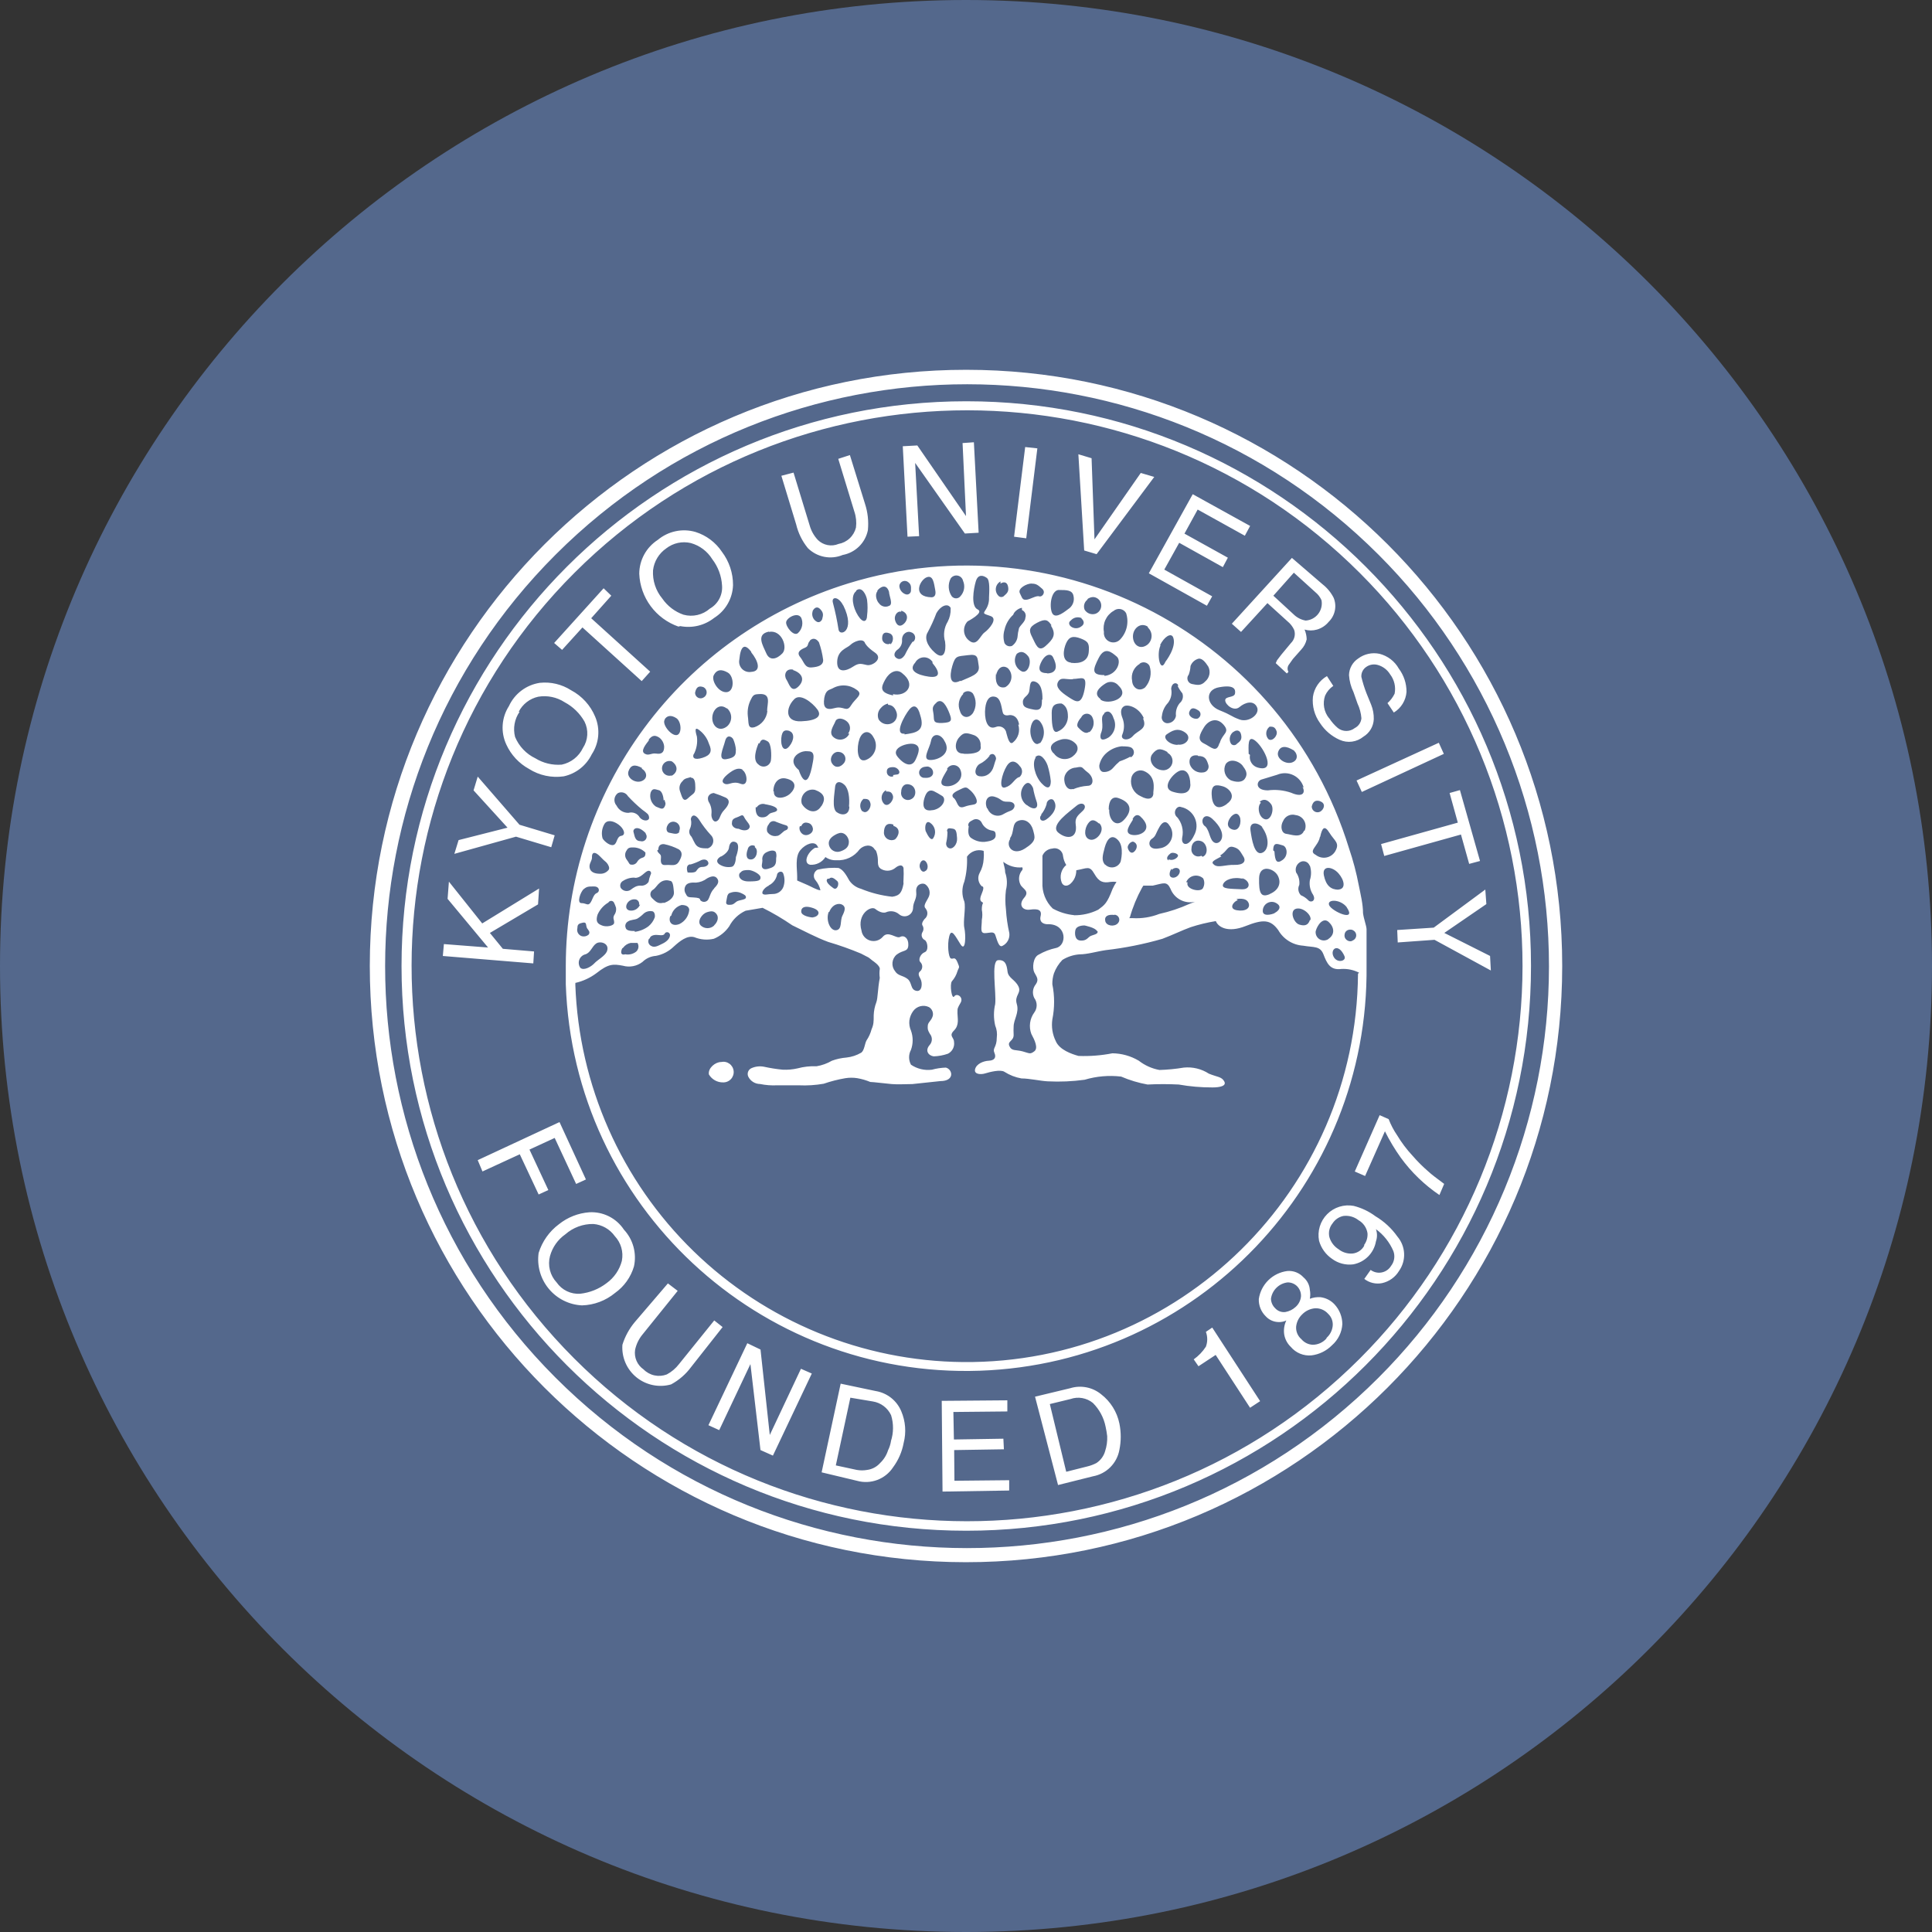 <svg width="1024" height="1024" viewBox="0 0 1024 1024" fill="none" xmlns="http://www.w3.org/2000/svg">
<rect x="0" y="0" width="1024" height="1024" fill="#333333" stroke="none"/>
<g clip-path="url(#clip0_2_2643)">
<path d="M512 1024C794.77 1024 1024 794.77 1024 512C1024 229.23 794.77 0 512 0C229.23 0 0 229.23 0 512C0 794.77 229.23 1024 512 1024Z" fill="#54688C"/>
<path d="M382.18 562.89C379.1 562.89 375.18 566.11 375.73 569.48C376.503 570.792 377.612 571.874 378.942 572.615C380.273 573.355 381.778 573.726 383.3 573.69C384.075 573.705 384.844 573.555 385.556 573.25C386.268 572.946 386.908 572.493 387.432 571.923C387.957 571.353 388.354 570.677 388.598 569.942C388.841 569.206 388.926 568.427 388.846 567.657C388.766 566.886 388.523 566.141 388.134 565.471C387.745 564.802 387.217 564.222 386.587 563.772C385.957 563.321 385.238 563.009 384.478 562.857C383.719 562.705 382.935 562.716 382.18 562.89ZM512.14 196C337.62 195.92 196.08 337.34 196 511.86C195.92 686.38 337.34 827.92 511.86 828C686.38 828.08 827.92 686.66 828 512.14V511.86C828 337.42 686.58 196 512.14 196ZM730.56 730.28C610.06 850.68 414.77 850.6 294.37 730.1C173.97 609.6 174.05 414.31 294.55 293.91C415.05 173.51 610.34 173.59 730.74 294.09C759.369 322.742 782.075 356.753 797.56 394.18C813.044 431.607 821.006 471.718 820.989 512.222C820.972 552.726 812.978 592.831 797.462 630.245C781.946 667.659 759.213 701.651 730.56 730.28ZM512.14 212.68C346.83 212.68 212.82 346.68 212.82 512C212.82 677.32 346.82 811.32 512.14 811.32C677.46 811.32 811.46 677.31 811.46 512V511.86C811.46 346.63 677.51 212.68 512.28 212.68H512.14ZM720.61 720.19C605.61 835.09 419.15 834.98 304.25 719.93C189.35 604.88 189.46 418.47 304.51 303.57C419.56 188.67 605.97 188.78 720.87 303.83C748.192 331.186 769.858 363.655 784.631 399.384C799.404 435.112 806.996 473.401 806.971 512.064C806.947 550.727 799.308 589.006 784.49 624.716C769.672 660.427 747.966 692.869 720.61 720.19ZM283.06 504.29L266.52 502.89L259.65 494.48L285.17 479.34L285.73 470.93L255.59 489.44L237.93 467.29L237.23 476.4L258.68 502.2L235.27 500.38L234.71 506.69L282.66 510.62L283.06 504.29ZM292.17 449.05L293.99 442.74L275.34 437.13L253.2 411.62L251 418.91L269 438.68L243.06 445.27L240.82 452.56L273.49 443.45L292.17 449.05ZM280.39 407.55C285.852 411 292.364 412.393 298.76 411.48C301.957 410.792 304.955 409.386 307.53 407.37C310.104 405.354 312.186 402.779 313.62 399.84C315.555 396.918 316.735 393.56 317.053 390.07C317.37 386.579 316.816 383.064 315.44 379.84C312.942 373.833 308.431 368.883 302.68 365.84C297.773 362.689 291.94 361.303 286.14 361.91C282.597 362.445 279.243 363.852 276.38 366.007C273.517 368.161 271.235 370.994 269.74 374.25C267.815 377.247 266.678 380.682 266.433 384.236C266.188 387.789 266.844 391.347 268.34 394.58C270.851 400.094 275.083 404.645 280.4 407.55H280.39ZM274.92 377.27C275.948 375.251 277.411 373.486 279.204 372.103C280.998 370.719 283.077 369.751 285.29 369.27C290.16 368.468 295.154 369.517 299.29 372.21C303.691 374.557 307.335 378.104 309.8 382.44C310.904 384.641 311.407 387.095 311.26 389.553C311.112 392.011 310.319 394.386 308.96 396.44C307.894 398.675 306.327 400.634 304.381 402.165C302.435 403.696 300.163 404.759 297.74 405.27C292.834 405.677 287.927 404.499 283.74 401.91C278.89 399.586 275.066 395.556 273 390.59C272.417 388.329 272.328 385.969 272.739 383.671C273.149 381.372 274.05 379.189 275.38 377.27H274.92ZM308.71 332.55L340.12 361L344.61 356L313.35 327.68L324 315.73L319.93 311.8L293.71 340.8L297.92 344.45L308.71 332.55ZM360.58 331.85C363.707 332.458 366.929 332.384 370.025 331.633C373.121 330.882 376.018 329.473 378.52 327.5C381.485 325.646 383.948 323.091 385.692 320.06C387.436 317.029 388.407 313.615 388.52 310.12C388.551 303.746 386.481 297.539 382.63 292.46C379.297 287.464 374.358 283.756 368.63 281.95C365.207 280.958 361.592 280.823 358.104 281.557C354.616 282.291 351.363 283.872 348.63 286.16C345.631 288.098 343.163 290.753 341.45 293.886C339.737 297.019 338.833 300.53 338.82 304.1C339.074 310.309 341.188 316.299 344.888 321.292C348.588 326.285 353.703 330.05 359.57 332.1L360.58 331.85ZM353.15 290.63C354.971 289.223 357.083 288.241 359.333 287.757C361.582 287.272 363.912 287.297 366.15 287.83C370.878 289.148 374.935 292.201 377.51 296.38C380.612 300.416 382.422 305.297 382.7 310.38C382.891 312.816 382.385 315.255 381.244 317.415C380.102 319.575 378.37 321.366 376.25 322.58C374.366 324.234 372.1 325.394 369.656 325.956C367.213 326.518 364.668 326.465 362.25 325.8C357.697 324.213 353.768 321.219 351.03 317.25C347.546 313.056 345.791 307.692 346.12 302.25C346.395 299.923 347.166 297.681 348.38 295.677C349.595 293.672 351.224 291.951 353.16 290.63H353.15ZM428.15 290.49C430.53 292.858 433.558 294.469 436.852 295.118C440.146 295.768 443.559 295.428 446.66 294.14C449.943 293.536 452.97 291.961 455.348 289.618C457.726 287.276 459.347 284.274 460 281C460.463 276.277 459.939 271.509 458.46 267L450.46 241.2L444.29 243.2L452.84 271.2C453.755 273.903 454.042 276.779 453.68 279.61C453.145 281.798 451.986 283.784 450.344 285.327C448.702 286.869 446.647 287.902 444.43 288.3C442.602 289.063 440.589 289.27 438.644 288.897C436.699 288.523 434.906 287.585 433.49 286.2C431.438 284.02 429.945 281.374 429.14 278.49L420.59 250.49L414.14 252.17L421.99 277.97C423.081 282.553 425.19 286.832 428.16 290.49H428.15ZM487.15 284.18L485.05 245.35L511.41 282.78L518.7 282.36L516.18 234.41L510.18 234.83L512 273.53L486.2 236.1L478.49 236.52L481 284.46L487.15 284.18ZM549.82 237.64L543.37 236.94L537.48 284.47L543.93 285.31L549.82 237.64ZM581.22 293.72L611.78 252.78L604.63 250.68L580.1 285.87L578.56 242.87L571.56 240.77L574.64 291.77L581.22 293.72ZM639.68 321.06L642.48 316.06L617.1 301.9L625 287.69L648.13 300.59L650.79 295.59L627.79 282.83L634.79 270.07L659.79 283.95L662.59 278.76L632.17 261.94L608.9 303.86L639.68 321.06ZM657.77 334.94L671.77 319.66L682.42 329.33C683.913 330.541 685.111 332.076 685.92 333.82C686.331 335.026 686.392 336.324 686.095 337.564C685.797 338.803 685.154 339.932 684.24 340.82L679.11 347L676.87 349.94L676.17 351.48L682.06 356.95L682.9 356.11C682.593 355.578 682.431 354.974 682.431 354.36C682.431 353.746 682.593 353.142 682.9 352.61L685.28 349.25L689.63 344.34C691.082 342.812 692.097 340.924 692.57 338.87C692.531 337.084 692.151 335.323 691.45 333.68C693.602 334.307 695.888 334.307 698.04 333.68C700.46 332.977 702.612 331.559 704.21 329.61C705.876 327.991 707.02 325.911 707.494 323.637C707.968 321.363 707.75 319 706.87 316.85C705.464 314.063 703.46 311.621 701 309.7L684.74 295.7L652.9 330.59L657.77 334.94ZM685.77 303.54L697.2 313.9C698.594 315.026 699.698 316.47 700.42 318.11C700.663 319.383 700.631 320.692 700.327 321.952C700.024 323.211 699.455 324.391 698.659 325.413C697.863 326.435 696.858 327.276 695.712 327.879C694.565 328.482 693.303 328.833 692.01 328.91C689.566 328.48 687.313 327.307 685.56 325.55L674.91 315.74L685.77 303.54ZM704.42 380.65C703.088 379.004 702.196 377.047 701.828 374.962C701.461 372.876 701.63 370.732 702.32 368.73C703.258 366.628 704.764 364.831 706.67 363.54L703.31 358.35C701.325 359.493 699.624 361.071 698.337 362.966C697.05 364.861 696.21 367.023 695.88 369.29C695.379 374.264 696.728 379.248 699.67 383.29C702.201 387.173 705.803 390.24 710.04 392.12C712.091 393.045 714.36 393.378 716.59 393.081C718.82 392.784 720.923 391.869 722.66 390.44C724.264 389.469 725.604 388.117 726.558 386.503C727.512 384.889 728.053 383.064 728.13 381.19C728.198 378.551 727.721 375.927 726.73 373.48L724.21 367.31C723.135 364.522 722.246 361.666 721.55 358.76C721.48 357.715 721.689 356.671 722.157 355.734C722.624 354.797 723.333 354.002 724.21 353.43C725.075 352.832 726.061 352.433 727.098 352.26C728.135 352.087 729.198 352.145 730.21 352.43C732.963 353.197 735.32 354.985 736.8 357.43C737.9 358.869 738.681 360.525 739.091 362.289C739.502 364.053 739.532 365.884 739.18 367.66C738.266 369.565 736.977 371.265 735.39 372.66L738.75 377.66C740.664 376.506 742.273 374.911 743.444 373.007C744.615 371.104 745.313 368.948 745.48 366.72C745.51 362.272 744.08 357.937 741.41 354.38C740.324 352.448 738.857 350.757 737.099 349.407C735.341 348.058 733.327 347.079 731.18 346.53C729.234 346.117 727.222 346.124 725.279 346.55C723.336 346.976 721.505 347.811 719.91 349C718.434 349.96 717.215 351.266 716.359 352.805C715.503 354.345 715.037 356.069 715 357.83C715.205 360.956 716.013 364.012 717.38 366.83L719.48 372.83C720.649 375.298 721.361 377.958 721.58 380.68C721.485 381.771 721.114 382.82 720.502 383.728C719.89 384.636 719.056 385.373 718.08 385.87C716.796 386.877 715.212 387.425 713.58 387.425C711.948 387.425 710.364 386.877 709.08 385.87C707.305 384.358 705.759 382.596 704.49 380.64L704.42 380.65ZM721.8 419.76L765.26 399.57L762.6 393.68L719 413.68L721.8 419.76ZM732 447.37L733.68 453.68L774.34 442.32L778.69 457.88L784.44 456.34L773.79 418.77L768.32 420.31L772.67 436.01L732 447.37ZM740.55 492.93L740.83 499.52L760.32 498.12L790.18 514.38L789.76 506.67L765.51 494.47L787.8 479.19L787.24 471.48L759.9 491.67L740.55 492.93ZM290.63 630.75L280.63 609.3L294 603.13L305.36 627.52L310.55 625.14L296.55 594.72L253.2 614.9L255.72 620.9L275.49 611.79L285.49 633.1L290.63 630.75ZM330.63 651.64C328.642 648.672 325.916 646.271 322.72 644.674C319.524 643.077 315.968 642.338 312.4 642.53C306.512 642.953 300.891 645.154 296.28 648.84C291.143 652.652 287.359 658.006 285.48 664.12C285.011 667.479 285.246 670.9 286.172 674.163C287.099 677.426 288.694 680.46 290.859 683.072C293.023 685.684 295.707 687.816 298.741 689.333C301.775 690.849 305.092 691.717 308.48 691.88C314.893 691.697 321.06 689.374 326 685.28C330.805 681.863 334.326 676.934 336 671.28C336.774 667.812 336.685 664.207 335.742 660.781C334.798 657.356 333.03 654.213 330.59 651.63L330.63 651.64ZM329.63 668.18C328.399 672.983 325.522 677.201 321.5 680.1C317.434 683.215 312.592 685.156 307.5 685.71C305.078 685.878 302.654 685.413 300.466 684.361C298.278 683.309 296.401 681.706 295.02 679.71C293.295 677.866 292.069 675.613 291.457 673.163C290.844 670.714 290.866 668.149 291.52 665.71C292.806 661.046 295.682 656.978 299.65 654.21C303.746 650.595 309.047 648.643 314.51 648.74C316.76 648.918 318.944 649.588 320.907 650.703C322.87 651.817 324.564 653.349 325.87 655.19C327.476 656.905 328.652 658.977 329.303 661.235C329.953 663.493 330.058 665.873 329.61 668.18H329.63ZM378.56 699.86L359.89 723C358.155 725.262 355.955 727.127 353.44 728.47C351.348 729.278 349.065 729.457 346.872 728.985C344.68 728.512 342.673 727.409 341.1 725.81C339.454 724.677 338.16 723.103 337.366 721.27C336.572 719.436 336.31 717.416 336.61 715.44C337.245 712.453 338.593 709.663 340.54 707.31L359.19 684.18L354 680.23L336.48 700.7C333.506 704.244 331.266 708.343 329.89 712.76C329.648 716.017 330.197 719.285 331.489 722.285C332.781 725.285 334.779 727.928 337.312 729.99C339.845 732.052 342.839 733.471 346.039 734.128C349.239 734.784 352.55 734.658 355.69 733.76C359.884 731.507 363.522 728.347 366.34 724.51L383 703.37L378.56 699.86ZM408 760.57L403.09 715.29L396.09 711.93L375.48 755.39L381.2 758L397.74 723L403.07 768.56L409.66 771.5L430.27 728L424.52 725.48L408 760.57ZM464.22 737.3L445.57 733.37L435.48 780.37L454.27 784.86C457.796 785.848 461.545 785.688 464.974 784.402C468.402 783.116 471.333 780.773 473.34 777.71C476.174 773.897 478.093 769.483 478.95 764.81C480.405 759.219 479.962 753.302 477.69 747.99C476.529 745.21 474.682 742.77 472.321 740.898C469.959 739.027 467.162 737.785 464.19 737.29L464.22 737.3ZM472.22 763.94C471.944 765.597 471.425 767.204 470.68 768.71C469.871 771.274 468.422 773.59 466.47 775.44C464.696 777.447 462.256 778.744 459.6 779.09C457.791 779.41 455.939 779.41 454.13 779.09L443 776.69L450.71 740.8L462.63 742.8C464.715 743.131 466.688 743.969 468.374 745.24C470.06 746.511 471.408 748.176 472.3 750.09C473.692 754.605 473.65 759.44 472.18 763.93L472.22 763.94ZM505.87 784.83L505.73 768.57L532.09 768.15L531.81 762.54L505.59 762.96L505.31 748.38L533.91 748.1V742.2L499.14 742.48L499.56 790.57L534.89 790.01V784.54L505.87 784.83ZM583.64 739C581.385 737.151 578.707 735.889 575.845 735.327C572.983 734.765 570.027 734.921 567.24 735.78L548.59 740.27L560.79 787.1L579.3 782.47C582.781 781.839 585.987 780.16 588.488 777.659C590.99 775.157 592.669 771.951 593.3 768.47C594.249 763.852 594.249 759.088 593.3 754.47C592.035 748.324 588.608 742.835 583.64 739ZM585.74 769.14C585.004 771.731 583.361 773.971 581.11 775.45C579.554 776.256 577.905 776.868 576.2 777.27L565.12 780.07L556.43 744.18L567.37 741.52C569.37 740.817 571.517 740.64 573.605 741.008C575.693 741.376 577.651 742.276 579.29 743.62C582.726 747.062 585.062 751.448 586 756.22C586.369 757.87 586.65 759.54 586.84 761.22C586.954 763.898 586.582 766.575 585.74 769.12V769.14ZM639.15 705.91C640.095 708.441 640.095 711.229 639.15 713.76C637.445 716.391 635.256 718.674 632.7 720.49L635.22 724.14L644.33 718.14L662.56 746.14L667.89 742.64L642.51 703.64L639.15 705.91ZM699.71 687.54C697.848 687.424 695.982 687.711 694.24 688.38C694.543 686.805 694.543 685.186 694.24 683.61C694.147 682.343 693.803 681.107 693.225 679.976C692.648 678.844 691.851 677.839 690.88 677.02C689.809 675.841 688.48 674.924 686.997 674.342C685.515 673.759 683.918 673.526 682.33 673.66C678.529 674.141 674.99 675.854 672.255 678.538C669.521 681.222 667.742 684.728 667.19 688.52C667.135 690.208 667.43 691.89 668.059 693.458C668.687 695.026 669.634 696.447 670.84 697.63C671.678 698.556 672.693 699.305 673.825 699.834C674.956 700.363 676.182 700.661 677.43 700.71C678.928 700.804 680.425 700.515 681.78 699.87C680.669 702.178 680.279 704.767 680.66 707.3C681.082 709.818 682.31 712.131 684.16 713.89C685.486 715.466 687.173 716.697 689.078 717.479C690.984 718.261 693.05 718.57 695.1 718.38C699.239 717.876 703.082 715.978 706 713C707.612 711.587 708.926 709.867 709.865 707.941C710.804 706.014 711.35 703.92 711.47 701.78C711.436 697.872 709.933 694.12 707.26 691.27C705.271 689.165 702.599 687.836 699.72 687.52L699.71 687.54ZM681.34 695.39C680.334 695.533 679.308 695.425 678.354 695.076C677.4 694.727 676.547 694.148 675.87 693.39C674.502 692.078 673.698 690.285 673.63 688.39C673.926 686.166 674.955 684.104 676.554 682.53C678.153 680.957 680.232 679.961 682.46 679.7C683.384 679.687 684.302 679.857 685.16 680.2C686.018 680.543 686.8 681.053 687.46 681.7C688.152 682.401 688.695 683.234 689.056 684.15C689.416 685.066 689.588 686.046 689.56 687.03C689.369 689.257 688.314 691.321 686.62 692.78C685.144 694.122 683.322 695.022 681.36 695.38L681.34 695.39ZM703.07 709.39C702.166 710.439 701.048 711.283 699.79 711.862C698.532 712.442 697.165 712.745 695.78 712.75C694.63 712.704 693.503 712.419 692.47 711.913C691.437 711.407 690.521 710.69 689.78 709.81C688.814 708.99 688.056 707.953 687.569 706.782C687.082 705.612 686.88 704.343 686.98 703.08C687.259 700.618 688.4 698.333 690.2 696.63C692.025 694.761 694.466 693.617 697.07 693.41C698.362 693.358 699.649 693.595 700.837 694.104C702.026 694.612 703.086 695.38 703.94 696.35C704.85 697.197 705.541 698.251 705.956 699.423C706.37 700.595 706.495 701.849 706.32 703.08C705.998 705.4 704.855 707.529 703.1 709.08L703.07 709.39ZM729 644.62C725.563 642.06 721.655 640.201 717.5 639.15C714.972 638.676 712.366 638.829 709.911 639.594C707.455 640.359 705.224 641.713 703.412 643.539C701.6 645.365 700.263 647.606 699.516 650.067C698.77 652.529 698.637 655.136 699.13 657.66C700.232 661.547 702.663 664.923 706 667.2C709.221 669.589 713.241 670.643 717.22 670.14C720.236 669.584 723.01 668.116 725.166 665.934C727.323 663.753 728.758 660.963 729.28 657.94C730.018 655.853 730.018 653.577 729.28 651.49C733.356 654.466 736.552 658.487 738.53 663.13C739.01 664.437 739.146 665.845 738.925 667.22C738.704 668.594 738.135 669.889 737.27 670.98C736.764 671.815 736.099 672.542 735.311 673.119C734.524 673.697 733.631 674.114 732.683 674.346C731.735 674.578 730.75 674.621 729.785 674.472C728.821 674.324 727.895 673.987 727.06 673.48C726.86 673.36 726.663 673.227 726.47 673.08L723.11 677.85C724.424 678.873 725.942 679.603 727.562 679.989C729.182 680.376 730.866 680.41 732.5 680.09C734.36 679.683 736.117 678.902 737.665 677.793C739.212 676.684 740.517 675.271 741.5 673.64C743.407 670.941 744.36 667.683 744.208 664.381C744.056 661.079 742.807 657.922 740.66 655.41C737.571 651.037 733.599 647.362 729 644.62ZM723.11 660.18C722.502 661.331 721.622 662.316 720.547 663.049C719.471 663.783 718.233 664.243 716.94 664.39C714.268 664.619 711.61 663.817 709.51 662.15C707.136 660.677 705.388 658.381 704.6 655.7C704.299 654.438 704.293 653.123 704.585 651.858C704.876 650.593 705.457 649.413 706.28 648.41C706.929 647.406 707.772 646.541 708.76 645.866C709.747 645.192 710.859 644.72 712.03 644.48C713.445 644.307 714.881 644.416 716.254 644.8C717.627 645.184 718.911 645.837 720.03 646.72C721.289 647.435 722.371 648.424 723.196 649.613C724.022 650.802 724.57 652.161 724.8 653.59C724.973 655.844 724.326 658.084 722.98 659.9L723.11 660.18ZM748.63 612.51C745.558 609.198 742.833 605.579 740.5 601.71C738.68 599.042 737.174 596.173 736.01 593.16L731.24 591.06L718.06 620.92L723.53 623.3L734.04 599.61C736.468 604.492 739.28 609.174 742.45 613.61C748.076 621.337 755.002 628.026 762.92 633.38L765.44 627.49C761.51 624.55 758.71 622.49 757.03 620.9C754.031 618.321 751.229 615.519 748.65 612.52L748.63 612.51ZM722.43 484C722.43 479.23 721.17 474.19 720.19 469.28C718.925 462.609 717.191 456.036 715 449.61C680.51 337.61 561.73 274.7 449.69 309.19C406.343 322.534 368.409 349.412 341.45 385.884C314.49 422.356 299.922 466.505 299.88 511.86V521.67C303.88 638.83 402.14 730.54 519.3 726.51C634.6 722.51 725.62 627.22 724.3 511.85V492.51C724.26 490.69 722.85 487.19 722.43 484ZM716.96 493C717.509 493.216 717.98 493.593 718.312 494.081C718.644 494.569 718.821 495.145 718.821 495.735C718.821 496.325 718.644 496.901 718.312 497.389C717.98 497.877 717.509 498.254 716.96 498.47C715.7 499.59 712.61 498.47 712.61 495.81C712.61 493.15 715 492.23 717 492.93L716.96 493ZM713.74 480.8C719.35 489.07 705.89 483.04 704.49 479.8C703.09 476.56 710.24 476.39 713.74 480.74V480.8ZM712.62 506.88C713.74 509.4 708.55 510.81 706.73 506.88C704.91 502.95 709.39 499.52 712.62 506.81V506.88ZM704.21 497.63C703.523 498.129 702.705 498.415 701.857 498.455C701.009 498.494 700.168 498.285 699.438 497.852C698.708 497.419 698.12 496.782 697.747 496.02C697.374 495.257 697.233 494.402 697.34 493.56C698.18 490.34 701.27 485.99 704.21 488.65C707.15 491.31 707.71 495.18 704.21 497.56V497.63ZM709.4 471.55C705.47 471.55 702.81 469.45 701.69 463.98C700.57 458.51 706.18 459.21 709.4 462.86C712.62 466.51 713.46 471.2 709.39 471.48L709.4 471.55ZM699.73 424.72C702.95 425.84 701.73 429.07 699.73 430.19C699.266 430.429 698.75 430.546 698.228 430.531C697.707 430.516 697.198 430.368 696.749 430.102C696.3 429.836 695.927 429.461 695.663 429.011C695.399 428.561 695.253 428.051 695.24 427.53C695.8 424.94 697.2 423.82 699.72 424.66L699.73 424.72ZM699.73 443.51C700.73 438.88 701.97 437.06 704.64 441.41C707.31 445.76 710.39 446.74 707.58 451.41C707.08 452.183 706.433 452.85 705.675 453.372C704.918 453.894 704.064 454.262 703.164 454.455C702.264 454.647 701.335 454.66 700.43 454.492C699.525 454.325 698.662 453.981 697.89 453.48C697.703 453.36 697.523 453.23 697.35 453.09C693.14 450.99 698.75 448.46 699.59 443.56L699.73 443.51ZM694.26 458.79C695.084 461.294 695.084 463.996 694.26 466.5C693.841 469.19 694.44 471.939 695.94 474.21C697.76 477.43 694.82 478.7 693.42 477.15C692.309 476 690.971 475.094 689.49 474.49C688.799 473.779 688.346 472.87 688.196 471.889C688.045 470.909 688.204 469.906 688.65 469.02C688.933 466.691 688.334 464.34 686.97 462.43C686.6 461.313 686.668 460.097 687.163 459.029C687.657 457.961 688.539 457.121 689.63 456.68C690.063 456.522 690.522 456.452 690.982 456.472C691.442 456.492 691.894 456.603 692.311 456.798C692.728 456.993 693.102 457.269 693.413 457.609C693.723 457.949 693.964 458.347 694.12 458.78L694.26 458.79ZM694.26 487.67C693.42 490.19 691.74 491.03 688.65 490.05C685.56 489.07 683.32 482.62 686.97 481.64C690.62 480.66 695.38 485.14 694.54 487.64L694.26 487.67ZM691.18 440.28C689.5 444.49 684.45 442.28 681.79 441.96C679.13 441.64 678.43 437.89 680.11 435.09C680.64 433.858 681.604 432.864 682.819 432.296C684.034 431.728 685.415 431.626 686.7 432.01C687.627 432.106 688.518 432.42 689.3 432.927C690.082 433.434 690.733 434.119 691.198 434.926C691.664 435.733 691.931 436.64 691.979 437.57C692.026 438.501 691.851 439.43 691.47 440.28H691.18ZM672.95 473.93C668.18 475.93 667.2 473.23 667.34 465.52C667.48 457.81 675.34 460.19 677.34 464.26C679.34 468.33 677.43 472 672.94 473.87L672.95 473.93ZM675.75 483.93C673.93 484.77 669.02 486.03 669.3 482.53C669.34 481.781 669.556 481.051 669.93 480.401C670.305 479.75 670.828 479.198 671.456 478.787C672.085 478.377 672.801 478.121 673.547 478.04C674.293 477.959 675.048 478.055 675.75 478.32C680.24 480.32 677.43 483.09 675.47 483.93H675.75ZM569.34 485.05C565.354 484.672 561.488 483.481 557.98 481.55C556.118 479.745 554.666 477.561 553.722 475.145C552.778 472.729 552.365 470.139 552.51 467.55V453.55C552.943 452.502 553.657 451.595 554.573 450.926C555.488 450.257 556.57 449.854 557.7 449.76C558.35 449.569 559.035 449.527 559.704 449.639C560.372 449.75 561.007 450.011 561.56 450.403C562.114 450.795 562.571 451.306 562.898 451.9C563.225 452.493 563.414 453.153 563.45 453.83C563.689 455.472 564.261 457.047 565.13 458.46C563.796 459.576 562.849 461.084 562.421 462.77C561.994 464.456 562.109 466.233 562.75 467.85C563.87 470.23 566.82 470.09 569.2 466.17C570.043 464.672 570.477 462.979 570.46 461.26C576.21 460.26 577.46 458.6 579.99 463.08C582.52 467.56 584.76 468.08 588.54 467.43C589.609 467.291 590.691 467.291 591.76 467.43C590.954 468.632 590.251 469.899 589.66 471.22C586.72 478.93 585.45 479.63 582.09 482.16C578.057 484.172 573.597 485.181 569.09 485.1L569.34 485.05ZM581.68 493.46C582.38 495.28 579.02 495.46 577.75 496.26C576.48 497.06 575.75 498.78 572.56 498.5C569.37 498.22 569.62 494.15 570.04 492.75C570.46 491.35 572.28 490.51 574.81 490.51C574.81 490.51 580.56 491.63 581.4 493.45L581.68 493.46ZM490.68 481.68C491.226 482.355 491.525 483.197 491.525 484.065C491.525 484.933 491.226 485.775 490.68 486.45C489.68 487.29 488.3 489.25 488.86 490.38C489.241 490.938 489.445 491.599 489.445 492.275C489.445 492.951 489.241 493.612 488.86 494.17C488.672 494.508 488.552 494.879 488.508 495.262C488.464 495.646 488.495 496.035 488.601 496.406C488.707 496.778 488.885 497.125 489.125 497.427C489.365 497.73 489.662 497.982 490 498.17L490.12 498.23C491.66 499.07 492.36 503.84 490.12 504.68C487.88 505.52 486.47 508.75 487.88 510.01C488.474 510.635 488.805 511.463 488.805 512.325C488.805 513.187 488.474 514.016 487.88 514.64C486.48 515.64 486.76 516.88 487.88 518.85C489 520.82 488.88 525.85 485.64 525.16C482.4 524.47 483.54 520.81 481.01 518.85C478.48 516.89 476.01 517.31 474.42 514.78C473.37 513.494 472.87 511.845 473.027 510.193C473.184 508.54 473.986 507.015 475.26 505.95C478.76 503.29 481.26 504.69 481.43 500.95C481.6 497.21 479.19 495.48 477.08 496.6C474.97 497.72 470.77 492.95 467.83 496.6C467.014 497.523 465.952 498.194 464.767 498.532C463.582 498.871 462.325 498.863 461.145 498.509C459.965 498.156 458.911 497.472 458.107 496.538C457.303 495.604 456.784 494.46 456.61 493.24C454.09 484.55 461.52 479.92 463.9 481.74C463.9 481.74 466.98 484.4 469.51 483.56C470.651 483.044 471.916 482.865 473.156 483.042C474.395 483.219 475.559 483.745 476.51 484.56C477.149 485.115 477.932 485.478 478.769 485.607C479.606 485.736 480.462 485.626 481.239 485.289C482.015 484.952 482.681 484.403 483.159 483.704C483.637 483.006 483.908 482.186 483.94 481.34C483.94 477.98 486.04 476.57 485.62 472.79C485.2 469.01 488.28 467.79 490.25 468.58C491.441 469.357 492.282 470.568 492.596 471.955C492.91 473.342 492.671 474.796 491.93 476.01C490.69 478.35 489.15 480.32 490.69 481.58L490.68 481.68ZM439.51 483.36C441.19 479.15 444.7 478.45 446.51 479.57C448.32 480.69 447.91 482.51 446.51 485.32C445.11 488.13 446.51 492.47 443.29 493.03C440.07 493.59 437.54 487.7 439.22 483.36H439.51ZM439.51 465.7C440.77 464.44 442.31 465.7 443.72 466.96C445.13 468.22 443.72 472.15 441.72 470.75C439.72 469.35 437.09 467.1 438.64 465.75L439.51 465.7ZM445.26 460.09C441.267 459.756 437.247 460.039 433.34 460.93C432.836 461.188 432.398 461.559 432.062 462.014C431.726 462.47 431.501 462.998 431.404 463.555C431.307 464.113 431.341 464.686 431.504 465.228C431.666 465.77 431.952 466.267 432.34 466.68C433.57 468.192 434.432 469.969 434.86 471.87C433.18 471.87 429.39 469.63 427.99 469.07L422.52 466.69V464.59C422.52 460.52 421.26 454.08 424.2 450.59C427.14 447.1 431.49 445.82 433.03 448.07C434.57 450.32 433.03 448.77 433.03 449.33H432.03C427.82 451.71 425.58 457.6 429.37 458.33C430.967 458.453 432.567 458.139 433.999 457.422C435.431 456.705 436.641 455.612 437.5 454.26C439.216 455.473 441.293 456.065 443.39 455.94C445.743 456.086 448.095 455.636 450.228 454.631C452.361 453.626 454.205 452.098 455.59 450.19C457.69 447.95 461.76 447.11 463.59 450.19L464.29 450.89C464.884 452.365 465.222 453.931 465.29 455.52C465.29 458.18 465.29 459.87 467.53 460.85C468.657 461.387 469.913 461.594 471.152 461.445C472.391 461.296 473.563 460.799 474.53 460.01C474.53 460.01 477.89 457.07 478.88 460.01C479.002 462.065 479.002 464.125 478.88 466.18C478.815 466.925 478.815 467.675 478.88 468.42C478.04 472.77 477.06 474.73 472.88 475.29C467.196 474.675 461.627 473.257 456.34 471.08C453.838 470.397 451.654 468.858 450.17 466.73C448.63 463.93 446.67 460.56 444.42 460.14L445.26 460.09ZM431.26 486.31C429.58 486.31 424.81 485.47 424.67 483.23C424.53 480.99 426.48 480 430 481C436.31 482.68 433.65 486.19 430.56 486.19L431.26 486.31ZM378.55 470.89C376.45 472.99 376.31 475.38 375.19 477.06C374.94 477.357 374.629 477.595 374.277 477.759C373.926 477.922 373.543 478.007 373.155 478.007C372.767 478.007 372.384 477.922 372.033 477.759C371.681 477.595 371.37 477.357 371.12 477.06C371.12 476.06 370 475.8 367.47 475.66C364.94 475.52 364.39 475.66 363.54 473.84C363.07 473.16 362.818 472.352 362.818 471.525C362.818 470.698 363.07 469.89 363.54 469.21C364.54 467.81 366.9 467.67 368.87 467.81C371.011 467.657 373.059 466.878 374.76 465.57C376.76 464.45 378.83 463.89 380.09 465.57C381.35 467.25 380.5 468.82 378.53 470.78L378.55 470.89ZM378.55 490.52C377.585 491.437 376.306 491.948 374.975 491.948C373.644 491.948 372.365 491.437 371.4 490.52C369.3 488.28 372.1 484.35 374.62 483.52C377.14 482.69 378.55 482.82 379.81 484.52C381.07 486.22 380.36 488.73 378.53 490.41L378.55 490.52ZM342.1 451.97C342.1 452.97 342.1 454.21 340.42 454.63C339.3 454.969 338.349 455.719 337.76 456.73C337.45 457.289 336.973 457.738 336.396 458.014C335.819 458.29 335.17 458.379 334.54 458.27C333.42 458.27 333.42 457.15 332.16 455.61C331.625 454.903 331.336 454.041 331.336 453.155C331.336 452.269 331.625 451.407 332.16 450.7C333 449.02 334.4 449.16 335.95 449.16C338.262 449.249 340.454 450.214 342.08 451.86L342.1 451.97ZM342.1 441.74C342.467 442.154 342.687 442.676 342.728 443.227C342.768 443.779 342.626 444.328 342.324 444.791C342.022 445.253 341.576 445.604 341.054 445.788C340.533 445.972 339.966 445.98 339.44 445.81C336.36 445.81 336.36 442.73 335.79 441.04C335.22 439.35 337.89 436.97 342.38 441.74H342.1ZM336.49 465.29C338.59 465.29 339.85 464.29 342.1 462.35C344.35 460.41 345.75 462.35 344.76 463.75C344.296 464.927 343.961 466.151 343.76 467.4C343.298 468.11 342.644 468.674 341.874 469.028C341.104 469.382 340.25 469.511 339.41 469.4C337.41 469.4 336.05 470.24 334.22 471.64C333.395 472.182 332.391 472.381 331.422 472.194C330.453 472.007 329.595 471.45 329.03 470.64C328.863 470.312 328.762 469.954 328.733 469.587C328.704 469.219 328.748 468.85 328.863 468.5C328.977 468.15 329.159 467.825 329.399 467.546C329.639 467.266 329.931 467.036 330.26 466.87C332.108 465.674 334.281 465.08 336.48 465.17L336.49 465.29ZM339.29 479.29C338.939 480.302 338.273 481.175 337.389 481.78C336.505 482.385 335.45 482.69 334.38 482.65C332.38 482.65 331.16 481.11 332.38 478.86C332.842 478.042 333.556 477.395 334.416 477.017C335.276 476.638 336.235 476.548 337.15 476.76C337.735 476.959 338.22 477.376 338.507 477.923C338.793 478.47 338.859 479.106 338.69 479.7L339.29 479.29ZM330.29 502.29C331.249 500.999 332.646 500.102 334.22 499.77H337.87C338.315 500.501 338.488 501.366 338.36 502.212C338.232 503.058 337.811 503.833 337.17 504.4C336.363 505.022 335.434 505.469 334.443 505.71C333.453 505.951 332.423 505.982 331.42 505.8C328.9 506.5 328.9 504.54 329.74 502.72L330.29 502.29ZM336.46 493.46C334.92 493.46 332.11 493.46 331.69 491.92C331.391 491.305 331.34 490.597 331.548 489.946C331.757 489.294 332.209 488.747 332.81 488.42C334.21 487.42 336.46 487.58 337.81 486.88C339.034 486.133 340.162 485.24 341.17 484.22C341.758 483.703 342.453 483.323 343.205 483.105C343.956 482.887 344.747 482.838 345.52 482.96C346.52 482.96 347.34 484.22 347.06 486.18C346.392 488.045 345.231 489.694 343.7 490.95C341.571 492.555 339.056 493.569 336.41 493.89L336.46 493.46ZM344.46 497.25C344.46 496.41 346 495.25 348.67 495.57C351.34 495.89 352.03 495.57 352.46 494.57C352.668 494.349 352.937 494.194 353.233 494.126C353.529 494.057 353.839 494.078 354.123 494.184C354.407 494.291 354.654 494.48 354.831 494.726C355.008 494.973 355.109 495.266 355.12 495.57C355.12 497.67 352.88 499.36 351.05 500.2C349.22 501.04 346.98 502.58 345.05 501.32C344.738 501.16 344.461 500.941 344.234 500.674C344.008 500.407 343.836 500.097 343.729 499.764C343.622 499.43 343.583 499.079 343.612 498.73C343.641 498.381 343.739 498.041 343.9 497.73V497.67L344.46 497.25ZM352 478.35C348.64 479.47 347.23 477.51 345.55 475.97C345.234 475.658 344.997 475.276 344.858 474.854C344.719 474.433 344.682 473.984 344.75 473.546C344.819 473.107 344.99 472.691 345.251 472.332C345.512 471.973 345.854 471.681 346.25 471.48C347.65 470.48 348.35 468.96 349.61 467.98C350.337 467.319 351.229 466.867 352.191 466.67C353.154 466.472 354.152 466.538 355.08 466.86C356.76 466.86 356.9 469.94 357.18 472.75C357.46 475.56 354.8 477.75 351.43 478.75L352 478.35ZM348.92 450.35C348.92 448.11 350.18 447.27 352 447.41C354.735 447.97 357.378 448.913 359.85 450.21C361.95 451.75 361.53 453.86 359.85 456.66C358.17 459.46 355.78 458.2 352.85 458.48C349.92 458.76 350.19 456.38 350.33 454.41C350.47 452.44 349.07 452.87 348.33 450.76L348.92 450.35ZM360.28 440.54C359.28 442.92 356.35 441.54 354.81 441.38C353.27 441.22 352.81 439.14 353.81 437.45C354.145 436.732 354.724 436.155 355.443 435.822C356.162 435.489 356.976 435.421 357.74 435.63C358.278 435.774 358.773 436.045 359.185 436.419C359.598 436.793 359.915 437.26 360.11 437.781C360.306 438.302 360.374 438.862 360.31 439.415C360.245 439.968 360.05 440.498 359.74 440.96L360.28 440.54ZM356.07 410.96C355.478 411.164 354.846 411.224 354.226 411.135C353.606 411.045 353.017 410.809 352.507 410.445C351.997 410.082 351.581 409.602 351.294 409.045C351.008 408.488 350.858 407.871 350.858 407.245C350.858 406.619 351.008 406.002 351.294 405.445C351.581 404.888 351.997 404.408 352.507 404.045C353.017 403.681 353.606 403.445 354.226 403.355C354.846 403.266 355.478 403.326 356.07 403.53C360.14 406.33 358.73 410.12 355.51 411.38L356.07 410.96ZM352.28 423.86C352.28 425.26 353.28 425.54 352.28 427.51C351.28 429.48 349.9 428.35 347.65 427.51C346.472 426.714 345.569 425.571 345.068 424.241C344.566 422.91 344.49 421.456 344.85 420.08C345.85 417.42 347.37 418.4 349.2 418.82C351.03 419.24 351.72 422.61 351.72 424.29L352.28 423.86ZM355.78 485.27C356.107 483.931 356.787 482.705 357.749 481.718C358.711 480.732 359.92 480.021 361.25 479.66C364.05 479.66 365.18 480.78 365.32 482.18C365.188 483.784 364.64 485.327 363.73 486.654C362.82 487.982 361.579 489.049 360.13 489.75C356.2 491.29 354.13 488.75 355.22 485.68L355.78 485.27ZM366.15 434.38C366.15 432.84 367.69 430.45 370.5 434.38C372.337 437.33 374.45 440.099 376.81 442.65C377.324 443.159 377.698 443.792 377.896 444.488C378.094 445.184 378.109 445.919 377.94 446.623C377.772 447.326 377.424 447.975 376.932 448.505C376.44 449.035 375.819 449.429 375.13 449.65C372.47 449.65 369.8 449.65 368.4 447.13C367 444.61 367.14 444.47 366.4 443.34C365.902 442.862 365.556 442.247 365.406 441.572C365.257 440.898 365.31 440.194 365.56 439.55C366.367 437.935 366.593 436.092 366.2 434.33L366.15 434.38ZM378.49 420.38C380.589 421.059 382.649 421.853 384.66 422.76C387.32 424.16 386.34 426.69 383.82 429.35C381.3 432.01 381.82 434.26 379.89 435.24C377.96 436.22 376.81 433 377.09 431.31C377.325 429.047 376.782 426.772 375.55 424.86C374.33 421.71 376.71 420.31 378.53 420.31L378.49 420.38ZM365.87 458.23C367.907 457.632 369.879 456.835 371.76 455.85C373.76 455.15 374.98 455.85 375.41 457.11C375.84 458.37 374.29 459.49 372.33 459.49C370.37 459.49 369.81 460.61 368.97 461.73C368.13 462.85 364.48 462.43 364.48 462.43C364.48 462.43 362.94 458.5 365.88 458.08L365.87 458.23ZM382.18 454C384.98 452.46 386.25 450.64 386.39 449.23C386.53 447.82 387.39 445.16 390.04 446.43C392.69 447.7 390.04 454.28 390.04 454.28C390.04 454.28 390.04 459.28 387.52 459.47C385.486 459.795 383.403 459.399 381.63 458.35C379.63 457.23 379.39 455.41 382.19 453.86L382.18 454ZM396.9 439.28C394.9 441.1 391.57 439.28 391.57 439.28C389.05 439.28 387.78 437.6 387.92 436.34C388.06 435.08 387.92 434.1 390.44 433.26C392.96 432.42 393.52 431.16 394.51 433.26C395.5 435.36 398.58 437.61 396.89 439.15L396.9 439.28ZM400.12 449.09C402.12 450.35 401.12 455.4 398.12 455.54C395.12 455.68 395.46 452.32 396.3 450.21C396.357 449.797 396.515 449.405 396.76 449.069C397.005 448.732 397.33 448.461 397.706 448.281C398.081 448.101 398.496 448.016 398.912 448.035C399.328 448.054 399.733 448.176 400.09 448.39L400.12 449.09ZM386.8 473.34C387.745 472.923 388.767 472.707 389.8 472.707C390.833 472.707 391.855 472.923 392.8 473.34C394.62 474.18 395.6 474.74 395.32 475.86C395.04 476.98 391.67 476.98 390.41 477.86C389.15 478.74 388.87 479.4 387.33 479.54C385.79 479.68 384.53 479.54 384.95 477.72C385.37 475.9 385.23 474.07 386.77 473.23L386.8 473.34ZM392.55 462.4C393.39 461.28 394.79 461.14 396.76 461.14C398.73 461.14 402.93 463.24 403.07 464.93C403.21 466.62 402.23 467.17 396.76 467.17C391.29 467.17 391 463.21 392.55 462.37V462.4ZM401 428C401.47 427.203 402.206 426.598 403.079 426.291C403.951 425.984 404.904 425.994 405.77 426.32C405.77 426.32 410.96 427.02 411.77 428.7C412.58 430.38 409.39 430.52 408.27 431.08C407.15 431.64 406.59 433.46 403.5 433.18C400.41 432.9 400.42 428.97 400.56 427.71L401 428ZM402.54 394.07C403.54 391.27 404.92 391.83 406.89 392.95C408.86 394.07 408.99 400.52 408.57 403.18C408.425 403.868 408.097 404.505 407.621 405.024C407.146 405.542 406.54 405.924 405.866 406.128C405.193 406.332 404.477 406.352 403.793 406.186C403.11 406.019 402.484 405.671 401.98 405.18C398.62 402.8 400.98 396.49 402.12 393.82L402.54 394.07ZM406.61 451.55C408.85 450.43 411.24 450.55 411.38 452.25C411.566 453.08 411.566 453.94 411.38 454.77C411.38 457.01 411.38 458.98 408.72 459.96C406.06 460.94 404.79 460.96 404.09 459.96C403.39 458.96 404.09 457.58 404.09 456.03C403.908 455.115 404.057 454.164 404.511 453.349C404.966 452.533 405.696 451.906 406.57 451.58L406.61 451.55ZM407.31 469.35C408.422 468.836 409.404 468.076 410.181 467.129C410.959 466.182 411.512 465.071 411.8 463.88C411.8 462.2 414.46 461.08 415.16 463.04C416.008 465.348 416.008 467.882 415.16 470.19C414.706 471.296 413.926 472.237 412.924 472.889C411.922 473.541 410.745 473.873 409.55 473.84C407.03 473.84 405.34 474.54 404.36 473.84C403.38 473.14 404.78 470.62 407.58 469.35H407.31ZM412 443C411.004 443.252 409.953 443.185 408.997 442.808C408.041 442.431 407.227 441.764 406.67 440.9C406.446 440.207 406.406 439.468 406.553 438.754C406.7 438.041 407.03 437.378 407.51 436.83C407.646 436.508 407.845 436.216 408.094 435.971C408.343 435.726 408.639 435.533 408.963 435.402C409.287 435.271 409.634 435.205 409.983 435.208C410.333 435.211 410.678 435.283 411 435.42L411.29 435.57C411.29 435.57 414.79 436.97 416.48 437.39C418.17 437.81 417.88 439.63 416.48 440.05C415.08 440.47 414.24 442.15 412.27 442.99L412 443ZM409.9 419.45C409.9 414.96 412.56 411.88 416.35 412.58C422.52 413.84 421.82 417.77 418.87 420.58C415.92 423.39 409.87 424.08 410.18 419.46L409.9 419.45ZM418.31 387.45C421.11 388.29 421.11 392.22 418.31 395.58C415.51 398.94 413.68 395.58 414.1 391.23C414.52 386.88 416.2 386.74 418.59 387.44L418.31 387.45ZM420.59 371C423.81 366.79 430.68 372.54 433.21 376C435.74 379.46 433.21 382 424.52 382.31C415.83 382.62 416.67 375.17 420.59 371ZM428.44 398.2C432.65 398.2 430.96 402.83 430.26 406.89C427.18 420.89 423.39 408.15 423.39 408.15C416.66 402.68 423.39 397.78 427.74 398.15L428.44 398.2ZM424.65 437.88C425.65 435.64 427.17 435.78 428.86 436.34C430.55 436.9 432.36 440.55 428.86 442.23C425.36 443.91 422.97 439.99 423.95 437.88H424.65ZM450.17 388.81C449.842 389.567 449.343 390.237 448.711 390.768C448.08 391.299 447.335 391.676 446.533 391.87C445.732 392.063 444.896 392.069 444.092 391.885C443.288 391.701 442.538 391.333 441.9 390.81C438.82 388.43 441.9 384.64 442.74 382.4C443.58 380.16 446.81 380.58 448.91 382.4C449.828 383.189 450.4 384.305 450.505 385.511C450.609 386.716 450.238 387.915 449.47 388.85L450.17 388.81ZM450.17 427.5C450.17 432.27 446.1 432.41 443.44 430.44C440.78 428.47 442.32 420.63 442.6 417.26C442.88 413.89 445.4 413.9 447.6 416C449.8 418.1 450.4 422.87 449.98 427.5H450.17ZM445.17 398.62C445.798 398.748 446.382 399.039 446.862 399.465C447.341 399.89 447.701 400.434 447.904 401.042C448.106 401.65 448.145 402.301 448.016 402.929C447.888 403.558 447.596 404.141 447.17 404.62C445.49 406.62 442.82 407.42 441 404.62C439.18 401.82 441.84 397.75 445.07 398.62H445.17ZM444.17 441.8C447.11 440.4 449.92 443.34 449.92 446.29C449.92 449.24 447.68 450.5 445.29 451.29C444.123 451.658 442.858 451.549 441.771 450.987C440.684 450.424 439.864 449.455 439.49 448.29C439.457 448.183 439.427 448.073 439.4 447.96C438.7 445.02 440.94 443.19 444.03 441.79L444.17 441.8ZM458.17 402.97C454.24 403.67 453.96 396.24 455.51 391.75C457.06 387.26 460.84 386.75 462.94 390.75C463.625 391.809 464.053 393.013 464.193 394.266C464.332 395.519 464.177 396.788 463.742 397.971C463.306 399.155 462.602 400.221 461.683 401.085C460.765 401.949 459.658 402.587 458.45 402.95L458.17 402.97ZM457 430C456.219 429.055 455.845 427.839 455.959 426.619C456.074 425.399 456.667 424.273 457.61 423.49L457.7 423.42C459.52 423.42 460.78 423.42 461.35 425.8C461.92 428.18 459.35 431.69 457.28 430.01L457 430ZM500.32 392.29C505.09 399.44 496.96 403.09 492.75 402.8C488.54 402.51 492.75 396.63 493.45 392.71C494.15 388.79 498 388.49 500.36 392.27L500.32 392.29ZM496.39 372.29C499.47 369.77 501.86 374.53 503.26 378.18C504.66 381.83 504.52 382.95 499.47 383.18C494.42 383.41 495.12 381.92 494.84 378.97C494.56 376.02 493.44 374.9 496.38 372.38L496.39 372.29ZM492.04 406.36C492.453 406.452 492.844 406.625 493.191 406.869C493.537 407.112 493.832 407.421 494.058 407.779C494.285 408.137 494.439 408.535 494.511 408.953C494.584 409.37 494.573 409.797 494.48 410.21L494.42 410.42C493.58 412.24 491.62 412.42 489.42 412.24C488.946 412.151 488.503 411.942 488.134 411.631C487.765 411.321 487.482 410.921 487.313 410.469C487.144 410.017 487.095 409.53 487.169 409.053C487.244 408.577 487.441 408.128 487.74 407.75C488.87 406.29 490.69 406.29 492.09 406.29L492.04 406.36ZM479.42 388.84C473.67 389.54 479.42 379.17 481.94 376.08C484.46 372.99 486.57 374.4 487.69 378.88C490.63 387.71 485.31 388.41 479.42 389.25V388.84ZM485.17 402.84C483.49 406.34 479.84 406.06 475.78 401.16C471.72 396.26 481.53 393.31 484.78 394.43C488.03 395.55 487.19 398.58 485.22 402.79L485.17 402.84ZM482.65 423.73C482.04 423.988 481.37 424.074 480.715 423.981C480.059 423.887 479.441 423.616 478.927 423.198C478.413 422.78 478.022 422.229 477.798 421.606C477.573 420.983 477.522 420.31 477.65 419.66C477.65 417 479.47 414.75 482.65 416.01C485.83 417.27 486.06 422.42 482.7 423.68L482.65 423.73ZM473.54 437.73C477.89 439.13 476.2 443.34 474.38 444.88C473.78 445.182 473.115 445.33 472.444 445.313C471.773 445.295 471.117 445.112 470.534 444.78C469.951 444.447 469.459 443.975 469.103 443.407C468.746 442.838 468.535 442.19 468.49 441.52C468.49 437.45 470.31 435.91 473.49 437.03L473.54 437.73ZM469.61 419.5C471.29 419.5 472.55 419.5 473.26 421.74C473.97 423.98 470.88 427.91 468.77 426.23C468.234 425.737 467.821 425.124 467.566 424.441C467.312 423.759 467.221 423.026 467.303 422.302C467.385 421.578 467.637 420.883 468.037 420.275C468.438 419.666 468.977 419.161 469.61 418.8V419.5ZM473.4 411.5C472.996 411.646 472.562 411.686 472.138 411.617C471.715 411.548 471.316 411.372 470.979 411.106C470.643 410.839 470.38 410.491 470.215 410.095C470.051 409.698 469.991 409.266 470.04 408.84C470.04 407.16 471.3 406.6 473.4 406.6C475.5 406.6 477.05 408.6 476.62 409.68C476.19 410.76 475.22 410.38 473.4 410.8V411.5ZM473.4 368.6C465.97 367.06 466.95 364.25 469.19 360.19C471.43 356.13 475.36 354.3 478.19 356.83C485.9 362.83 480.43 369.45 473.28 367.91L473.4 368.6ZM470.74 373.6C472.84 373.6 474.39 375 475.23 377.67C475.584 378.86 475.46 380.14 474.885 381.24C474.31 382.34 473.329 383.172 472.15 383.56C470.98 383.973 469.705 383.977 468.533 383.57C467.361 383.163 466.362 382.37 465.7 381.32C465.269 380.284 465.158 379.142 465.383 378.042C465.607 376.942 466.157 375.934 466.96 375.15C467.907 374.034 469.186 373.249 470.61 372.91L470.74 373.6ZM490.65 461.5C488.83 463.04 487.57 460.66 487.43 459.26C487.29 457.86 488.27 455.61 489.81 456.04C491.35 456.47 492.65 460 490.69 461.53L490.65 461.5ZM490.65 440.61C489.95 438.37 490.65 434.44 493.03 436.12C494.323 436.997 495.215 438.351 495.509 439.885C495.803 441.419 495.477 443.007 494.6 444.3L494.43 444.53C493.21 445.55 491.67 442.74 490.69 440.64L490.65 440.61ZM494.15 429.39C488.96 430.39 488.96 426.31 489.94 423.08C490.92 419.85 492.32 418.31 494.85 419.29C496.295 420.007 497.701 420.801 499.06 421.67C502.14 423.21 499.76 428.4 494.57 429.38L494.15 429.39ZM501.86 407.66C502.189 407.015 502.691 406.474 503.308 406.096C503.926 405.718 504.636 405.517 505.36 405.517C506.084 405.517 506.794 405.718 507.412 406.096C508.03 406.474 508.531 407.015 508.86 407.66C511.52 413.13 505.78 417.33 501.15 416.66C496.52 415.99 500.31 411.19 502.27 407.66H501.86ZM539.71 384.11C540.242 385.775 540.259 387.562 539.76 389.237C539.26 390.912 538.267 392.398 536.91 393.5C535.23 394.9 534.25 391.82 533.41 388.59C533.335 387.951 533.11 387.34 532.753 386.805C532.396 386.27 531.917 385.827 531.356 385.513C530.795 385.199 530.168 385.022 529.525 384.997C528.883 384.973 528.244 385.1 527.66 385.37C522.75 387.19 521.66 380.04 522.19 375.37C522.72 370.7 524.57 368.5 527.66 369.37C530.75 370.24 530.88 376.1 531.59 377.92C532.3 379.74 534.81 379.04 534.81 379.04C534.81 379.04 539.16 378.2 540.14 384.04L539.71 384.11ZM658.88 406.26C660.88 408.78 661.26 410.75 659.72 412.85C658.18 414.95 654.81 414.53 652.29 413.55C650.826 412.746 649.731 411.406 649.235 409.812C648.739 408.217 648.88 406.492 649.63 405C652.05 401.53 657.38 403.63 658.92 406.29L658.88 406.26ZM653.69 388.03C655.09 386.77 657.19 386.77 657.76 389.15C658.33 391.53 657.76 392.65 655.66 394.15C655.474 394.402 655.232 394.607 654.952 394.749C654.672 394.89 654.363 394.963 654.05 394.963C653.737 394.963 653.428 394.89 653.148 394.749C652.868 394.607 652.626 394.402 652.44 394.15C651.81 393.085 651.619 391.817 651.906 390.614C652.193 389.41 652.937 388.365 653.98 387.7L653.69 388.03ZM652.43 432.89C654.25 431.07 655.93 430.51 657.06 432.89C658.19 435.27 657.06 441.02 653.13 439.62C649.2 438.22 651.13 434.29 652.71 432.62L652.43 432.89ZM650.05 426.3C644.58 430.09 642.34 426.3 642.2 420.97C642.06 415.64 644.58 415.78 648.09 416.76C651.6 417.74 655.66 422.23 650.33 426.01L650.05 426.3ZM646.26 394.06C644.72 399.39 641.91 395.88 638.13 394.06C634.35 392.24 635.89 389.15 638.13 385.51C640.37 381.87 644.86 379.9 648.5 384.11C652.14 388.32 647.94 388.6 646.5 393.78L646.26 394.06ZM635 380.78C632.76 381.62 629.53 379.52 630.37 377.28C631.21 375.04 632.61 374.9 635 376.44C635.366 376.627 635.677 376.905 635.903 377.248C636.129 377.591 636.263 377.986 636.291 378.396C636.319 378.806 636.241 379.216 636.064 379.586C635.887 379.956 635.617 380.275 635.28 380.51L635 380.78ZM635 400.69C638.65 400.69 639.49 402.23 640.47 405.46C640.597 405.895 640.627 406.353 640.557 406.801C640.487 407.249 640.318 407.675 640.064 408.051C639.81 408.426 639.477 408.741 639.087 408.972C638.697 409.204 638.261 409.346 637.81 409.39C636.313 409.642 634.776 409.357 633.468 408.587C632.16 407.817 631.166 406.611 630.66 405.18C629.96 402.52 630.94 399.85 634.87 400.41L635 400.69ZM623.78 433.08C621.26 430.56 623.78 426.77 626.02 427.75C627.594 428.074 629.069 428.765 630.326 429.766C631.583 430.766 632.586 432.049 633.255 433.509C633.924 434.97 634.24 436.568 634.176 438.173C634.113 439.779 633.672 441.347 632.89 442.75C629.81 449.34 625.89 447.94 626.58 444.01C627.023 442.041 626.987 439.995 626.475 438.042C625.964 436.09 624.992 434.289 623.64 432.79L623.78 433.08ZM621.12 461.08C621.82 459.96 624.48 459.4 625.19 461.08C625.9 462.76 623.79 465.57 621.4 465.15C619.01 464.73 620 461.5 620.98 460.38L621.12 461.08ZM619.44 456.08C617.44 454.96 619.44 453 620.44 452.29C621.44 451.58 624.23 452.29 624.37 453.41C624.51 454.53 621.57 456.63 619.37 455.41L619.44 456.08ZM630.94 415.7C630.94 419.77 628.14 421.7 621.55 419.63C614.96 417.56 622.25 409.26 625.62 408.41C628.99 407.56 630.89 410.92 630.89 415.69L630.94 415.7ZM619.86 437.57C620.662 438.645 621.164 439.914 621.314 441.247C621.465 442.58 621.258 443.929 620.716 445.156C620.174 446.383 619.315 447.444 618.228 448.23C617.141 449.016 615.865 449.499 614.53 449.63C608.64 450.89 608.22 446.13 610.46 444.63C612.7 443.13 612.28 442.25 614.53 438.32C616.78 434.39 618.83 435.73 619.81 437.56L619.86 437.57ZM611.31 420.33C611.31 423.27 608.79 424.4 604.58 422.01C602.808 421.24 601.35 419.892 600.442 418.187C599.534 416.482 599.23 414.52 599.58 412.62C599.682 411.901 599.938 411.214 600.333 410.604C600.727 409.995 601.249 409.479 601.863 409.091C602.476 408.704 603.167 408.455 603.887 408.362C604.606 408.268 605.338 408.332 606.03 408.55C612.94 411.2 611.4 418.07 611.26 420.31L611.31 420.33ZM599.2 401C597.361 402.008 595.437 402.851 593.45 403.52C592.13 404.629 590.909 405.85 589.8 407.17C589.182 407.847 588.42 408.378 587.571 408.724C586.721 409.07 585.806 409.223 584.89 409.17C583.63 409.17 582.51 407.77 582.65 405.67C583.108 403.316 584.281 401.162 586.01 399.5C588.279 397.344 591.176 395.968 594.28 395.57C596.28 395.57 599.28 395.57 600.17 396.69C600.505 397.035 600.75 397.458 600.884 397.92C601.018 398.382 601.036 398.87 600.938 399.341C600.839 399.812 600.626 400.251 600.318 400.621C600.01 400.99 599.616 401.278 599.17 401.46L599.2 401ZM585.2 378C587.58 375.9 589.41 378 590.2 380.66C591.049 382.402 591.247 384.391 590.759 386.266C590.272 388.142 589.13 389.782 587.54 390.89C581.79 394.25 583.47 388.79 583.47 388.79C585.57 384.02 582.63 380.38 585.29 378.28L585.2 378ZM583.2 370.43C578.99 367.35 583.2 363.98 585.86 362.3C586.951 361.564 588.281 361.271 589.581 361.479C590.881 361.687 592.053 362.381 592.86 363.42C599.59 369.87 587.53 373.93 583.33 370.85L583.2 370.43ZM585.3 357.81C578.43 357.81 579.13 355.01 582.36 348.7C585.59 342.39 589.23 345.76 591.89 348C594.55 350.24 592.31 357.53 585.44 358.23L585.3 357.81ZM582.5 436.18C586.43 439.83 581.24 445.99 577.73 445.01C574.22 444.03 574.79 439.26 576.61 436.6C578.43 433.94 580.11 434.36 582.61 436.6L582.5 436.18ZM560.77 441.18C556.42 437.25 567.08 430.1 570.44 427.18C573.8 424.26 576.75 427.18 573.8 429.84C570.85 432.5 569.73 433.77 570.15 436.99C571.3 444.57 565.41 445.13 560.79 441.2L560.77 441.18ZM558.25 399.12C555.17 395.62 558.25 393.23 561.9 392.12C563.237 391.652 564.676 391.561 566.061 391.858C567.446 392.154 568.722 392.826 569.75 393.8C571.75 395.48 571.85 398.43 568.49 400.95C567.75 401.498 566.91 401.895 566.017 402.117C565.124 402.34 564.195 402.384 563.285 402.248C562.375 402.111 561.5 401.796 560.712 401.321C559.923 400.847 559.236 400.221 558.69 399.48L558.54 399.27L558.25 399.12ZM568.48 418.19C565.12 419.19 563.29 414.12 564.41 411.04C564.874 409.84 565.678 408.802 566.725 408.054C567.772 407.306 569.014 406.88 570.3 406.83C574.23 405.99 573.1 406.83 576.47 409.35C579.84 411.87 579.97 416.5 576.47 416.5C573.815 416.662 571.207 417.277 568.76 418.32L568.48 418.19ZM577.17 387.91C575.07 389.59 572.54 386.65 571.42 385.53C570.3 384.41 571.42 382.03 573.1 380.2C573.352 379.629 573.765 379.144 574.288 378.804C574.811 378.463 575.421 378.282 576.045 378.282C576.669 378.282 577.279 378.463 577.802 378.804C578.325 379.144 578.738 379.629 578.99 380.2C579.63 381.496 579.826 382.967 579.547 384.385C579.269 385.804 578.532 387.092 577.45 388.05L577.17 387.91ZM567.5 351.18C562.5 350.48 563.57 344.18 565.12 340.81C566.67 337.44 568.77 336.88 572.83 338.43C576.89 339.98 577.46 341.23 577.04 345.72C576.62 350.21 572.83 351.89 567.79 351.33L567.5 351.18ZM568.5 359.87C573.13 359.87 576.5 357.21 574.81 365.62C573.12 374.03 570.32 372.07 566.26 369.41C562.2 366.75 559.26 364.22 560.79 361.41C562.32 358.6 564.86 360.29 568.79 360.01L568.5 359.87ZM562.33 372.77C562.33 372.77 565.69 373.61 565.98 378.66C566.205 380.57 565.79 382.5 564.8 384.148C563.81 385.797 562.301 387.071 560.51 387.77C557.43 389.17 557.43 381.6 557.43 377.77C557.43 373.94 559.11 372.77 562.62 372.86L562.33 372.77ZM554.76 356.77C551.96 356.77 549.57 355.65 551.82 351.02C554.07 346.39 557.15 346.25 558.13 348.36C562.76 357.36 555.05 356.91 555.05 356.91L554.76 356.77ZM552.24 370.77C552.24 373.99 552.24 376.94 547.89 376.1C543.54 375.26 542.14 374.7 542.14 372.03C542.14 369.36 544.94 369.09 545.5 366.42C546.06 363.75 545.5 359.83 549.15 361.51C552.8 363.19 552.51 369.51 552.51 370.9L552.24 370.77ZM550.98 393.77C548.46 396.15 545.51 390.69 546.21 386.06C546.91 381.43 549.15 380.45 550.98 382.13C552.414 383.742 553.23 385.811 553.281 387.969C553.332 390.126 552.616 392.231 551.26 393.91L550.98 393.77ZM541.45 355.77C540.643 355.363 539.93 354.791 539.358 354.091C538.787 353.391 538.368 352.578 538.131 351.706C537.893 350.834 537.841 349.921 537.979 349.028C538.117 348.135 538.441 347.28 538.93 346.52C540.93 344.98 542.86 345.26 544.93 347.78C547 350.3 545.21 357.03 541.71 355.91L541.45 355.77ZM539.9 411.9C537.1 413.44 536.54 416.25 532.75 417.37C528.96 418.49 531.07 410.08 533.59 406.01C536.11 401.94 539.06 404.01 540.46 406.01C540.879 406.399 541.209 406.875 541.425 407.404C541.642 407.933 541.74 408.504 541.714 409.075C541.687 409.646 541.536 410.205 541.271 410.712C541.006 411.219 540.634 411.662 540.18 412.01L539.9 411.9ZM524.34 400.4C525.88 399 527.14 399.7 527.7 401.1C528.26 402.5 527.7 402.36 526.7 406.1C525.7 409.84 522.63 411.99 519.13 411.43C515.63 410.87 517.03 406.24 519.13 404.98C521.282 403.937 523.157 402.398 524.6 400.49L524.34 400.4ZM510.34 399.4C505.71 399.4 505.85 393.79 508.24 390.99C510.63 388.19 511.89 388.19 515.67 389.45C516.943 389.779 518.055 390.555 518.802 391.637C519.55 392.718 519.883 394.033 519.74 395.34C520.58 398.84 515.95 399.69 511.19 399.55L510.34 399.4ZM510.34 367.58C510.669 367.194 511.077 366.884 511.537 366.672C511.997 366.459 512.498 366.349 513.005 366.349C513.512 366.349 514.013 366.459 514.473 366.672C514.933 366.884 515.341 367.194 515.67 367.58C516.618 369.143 517.119 370.937 517.119 372.765C517.119 374.593 516.618 376.387 515.67 377.95C513.29 381.17 509.78 380.47 508.8 376.83C508.156 375.304 507.985 373.62 508.31 371.995C508.634 370.371 509.439 368.882 510.62 367.72L510.34 367.58ZM508.94 360.85C503.61 363.51 503.05 358.75 504.73 353C506.41 347.25 507.39 348 513 347.25C518.61 346.5 518 348.51 518.75 353C519.5 357.49 514.4 358.61 509.22 361L508.94 360.85ZM501.94 440.62C501.94 438.62 503.2 438.94 505.02 439.22C506.84 439.5 507.02 441.04 507.26 444.22C507.5 447.4 505.26 449.83 503.61 449.69C501.96 449.55 501.09 447.87 501.61 446.19C502.003 444.394 502.191 442.559 502.17 440.72L501.94 440.62ZM505.44 422.96C503.44 420.86 506.7 419.46 509.37 418.19C512.04 416.92 512.31 417.19 514.28 418.89C516.25 420.59 518.21 423.8 517.64 425.34C517.07 426.88 514.98 426.18 511.19 427.58C507.4 428.98 507.69 425.2 505.72 423.09L505.44 422.96ZM513.15 437.68C513.15 435.58 514.55 435.3 515.95 434.46C516.733 434.103 517.625 434.063 518.436 434.351C519.248 434.638 519.916 435.229 520.3 436C521.082 437.716 522.487 439.071 524.23 439.79C526.33 440.63 527.73 439.79 527.73 442.73C527.73 445.67 523.52 445.95 521.73 446.23C519.283 446.331 516.87 445.629 514.86 444.23C512.76 442.97 513.18 439.88 513.46 437.78L513.15 437.68ZM523.15 428.43C521.61 424.93 523.15 421.14 527.08 422.26C531.01 423.38 530.44 425.06 534.08 424.92C537.72 424.78 538.29 426.92 537.3 428.42C536.31 429.92 535.48 429.42 531.83 431.5C531.103 431.946 530.286 432.224 529.438 432.315C528.59 432.406 527.732 432.307 526.927 432.026C526.122 431.744 525.39 431.287 524.783 430.688C524.177 430.088 523.711 429.362 523.42 428.56L523.15 428.43ZM535.21 444.43C537.87 440.93 536.05 436.43 539.7 435.04C543.35 433.65 546.57 436.16 547.55 439.95C548.53 443.74 549.65 445.7 543.2 449.76C536.75 453.82 532.83 448.36 535.49 444.57L535.21 444.43ZM544.04 426.63C543.277 426.051 542.636 425.326 542.154 424.499C541.671 423.672 541.356 422.757 541.227 421.808C541.098 420.859 541.157 419.894 541.401 418.967C541.646 418.041 542.07 417.172 542.65 416.41L542.77 416.25C545.01 413.59 546.56 415.55 547.54 417.65C547.972 420.025 548.58 422.365 549.36 424.65C550.76 428.44 548.24 429.84 544.36 426.75L544.04 426.63ZM548.67 401.39C551.33 398.45 554.28 402.93 555.26 405.74C556.088 408.435 556.651 411.205 556.94 414.01C556.94 417.37 555.54 418.92 552.03 415.13C548.52 411.34 546.84 404.48 548.95 401.53L548.67 401.39ZM551.75 431.81C553.097 430.209 554.099 428.347 554.69 426.34C554.69 424.1 557.35 422.69 558.48 424.24C561.14 428.17 557.48 432.37 554.55 434.33C551.62 436.29 550.34 433.33 552.03 431.95L551.75 431.81ZM590.44 484.81C590.973 484.78 591.502 484.91 591.96 485.184C592.418 485.457 592.783 485.862 593.009 486.345C593.235 486.828 593.311 487.367 593.227 487.894C593.144 488.421 592.904 488.911 592.54 489.3C590.72 491.4 586.37 490.84 585.81 488.18C585.25 485.52 587.35 484.53 590.72 484.96L590.44 484.81ZM585.53 458.17C583.85 455.93 584.27 453.82 585.53 449.17C586.79 444.52 589.32 441.74 592.68 445.38C596.04 449.02 593.94 456.74 593.94 456.74C593.615 457.489 593.112 458.147 592.475 458.657C591.837 459.166 591.085 459.512 590.283 459.664C589.481 459.816 588.654 459.769 587.875 459.528C587.095 459.287 586.386 458.858 585.81 458.28L585.53 458.17ZM587.63 429.01C587.63 424.24 589.63 421.86 592.82 423.01C600.67 425.67 599.55 430.72 595.48 434.79C591.41 438.86 587.63 434.37 587.91 429.18L587.63 429.01ZM600.25 434.2C601.65 431.4 603.33 431.82 604.32 432.66C612.03 439.66 604.32 443.46 599.83 442.47C595.34 441.48 598.99 437 600.53 434.34L600.25 434.2ZM600.25 445.98C603.33 446.82 602.91 449.91 601.09 451.45C599.27 452.99 598.01 450.61 597.73 449.35C597.45 448.09 599.27 445.7 600.95 446.13L600.25 445.98ZM598.85 486.22C600.397 480.759 602.561 475.491 605.3 470.52C605.564 470.167 605.799 469.792 606 469.4H611C616.75 468.14 618.43 466.88 620.39 471.08C621.367 473.598 623.22 475.679 625.608 476.941C627.996 478.203 630.759 478.561 633.39 477.95L630.45 479.07C625.317 481.399 619.954 483.185 614.45 484.4C609.999 486.145 605.224 486.909 600.45 486.64H598.45L598.85 486.22ZM628.71 467.57C629.053 466.731 629.593 465.988 630.286 465.403C630.978 464.819 631.802 464.411 632.687 464.215C633.571 464.018 634.49 464.039 635.365 464.275C636.24 464.511 637.044 464.955 637.71 465.57C638.093 466.332 638.292 467.173 638.292 468.025C638.292 468.878 638.093 469.718 637.71 470.48C636.87 473.28 628.18 471.48 629.44 467.68L628.71 467.57ZM636.71 453.57C636.104 453.865 635.428 453.987 634.757 453.921C634.086 453.856 633.446 453.605 632.909 453.198C632.371 452.791 631.957 452.243 631.712 451.615C631.467 450.987 631.4 450.304 631.52 449.64C631.52 446.98 633.52 444.73 636.71 445.85C639.9 446.97 640.78 452.85 637.41 454.12L636.71 453.57ZM638.25 437.57C635.87 435.05 638.25 430.28 642.46 433.92C651.71 442.33 646.67 447.92 643.86 446.68C641.05 445.44 641.34 440.68 638.95 438.13L638.25 437.57ZM646.66 453.41C650.45 451.31 650.45 448.08 653.66 448.92C656.87 449.76 657.31 451.3 658.99 453.92C660.67 456.54 658.99 458.55 654.22 458.41C649.45 458.27 645.81 460.09 643.57 458.41C641.33 456.73 643.57 456.03 647.36 453.92L646.66 453.41ZM658.02 465.33C662.79 466.59 663.35 471.64 658.02 471.33C652.69 471.02 647.37 471.33 648.21 468.81C649.05 466.29 653.68 464.46 659.01 465.87L658.02 465.33ZM655.36 476.55C655.36 476.55 660.27 475.43 661.67 478.37C663.07 481.31 660.13 483.28 655.5 482.44C650.87 481.6 653.96 477.67 656.06 477.11L655.36 476.55ZM661.81 399.55C661.81 395.9 660.97 388.9 665.6 392.82C670.23 396.74 676.54 409.64 666.6 406.82C665.194 406.425 663.99 405.51 663.234 404.26C662.478 403.01 662.227 401.519 662.53 400.09L661.81 399.55ZM668.68 438.1C673.31 444.27 672.47 451 668.68 452.1C664.89 453.2 663.49 445.23 662.79 440.18C662.09 435.13 666.86 435.83 669.38 438.64L668.68 438.1ZM667.68 424.92C669.68 423.24 671.75 423.66 673.68 426.18C675.61 428.7 673.68 435.29 670.32 434.18C666.96 433.07 666.25 427.18 668.32 425.49L667.68 424.92ZM674.83 450.72C674.83 445.81 677.49 447.5 679.83 448.06C682.17 448.62 683.05 453.39 679.83 455.77C676.61 458.15 675.76 456.19 675.48 451.28L674.83 450.72ZM685 397.18C687.66 398.86 688.5 402.65 685 404.05C681.5 405.45 676.31 402.05 677.43 398.58C678.55 395.11 681.78 395.22 685.7 397.74L685 397.18ZM690.33 416.95C692.15 420.31 690.33 422.84 684.33 420.17C680.372 418.807 676.152 418.376 672 418.91C665.13 418.91 665.83 414 668.64 413.16L676.91 410.64C678.277 410.057 679.754 409.774 681.241 409.812C682.727 409.849 684.188 410.206 685.524 410.857C686.86 411.509 688.041 412.44 688.986 413.588C689.931 414.736 690.617 416.073 691 417.51L690.33 416.95ZM672.95 385.13C674.49 385.13 675.75 385.13 676.6 387.51C677.45 389.89 674.22 393.4 672.25 391.72C671.463 390.83 671.06 389.663 671.132 388.476C671.203 387.29 671.742 386.18 672.63 385.39L672.95 385.13ZM646.31 364.24C654.02 362.84 655 365.24 654.58 367.6C654.16 369.96 649.25 368.86 649.39 371.25C649.53 373.64 654.02 377.25 656.96 374.75C659.9 372.25 664.39 370.96 666.21 374.75C668.03 378.54 661.86 383.16 656.96 381.34C652.06 379.52 653.31 379.24 646.31 376.43C639.31 373.62 638.46 365.5 646.31 364.23V364.24ZM629.91 357.93C630.539 356.357 630.908 354.692 631 353C631.355 352.019 631.953 351.143 632.738 350.456C633.524 349.769 634.47 349.292 635.49 349.07C637.31 349.07 638.85 350.89 640.4 353.28C641.064 354.571 641.273 356.048 640.994 357.473C640.715 358.897 639.963 360.186 638.86 361.13C636.48 363.79 634.09 362.95 631.71 362.53C631.219 362.415 630.764 362.182 630.384 361.851C630.005 361.519 629.712 361.1 629.533 360.629C629.353 360.158 629.292 359.65 629.354 359.15C629.416 358.65 629.6 358.172 629.89 357.76L629.91 357.93ZM624.16 394.8C619.67 394.8 615.89 390.87 618.41 389.19C620.93 387.51 624.02 385.4 628.08 388.19C632.14 390.98 628.5 395.34 624.15 394.64L624.16 394.8ZM624.16 363.54C624.833 364.95 625.68 366.27 626.68 367.47C627.016 368.373 627.061 369.359 626.81 370.289C626.559 371.219 626.024 372.048 625.28 372.66C624.513 373.591 623.94 374.666 623.597 375.822C623.253 376.978 623.145 378.191 623.28 379.39C623.109 380.518 622.527 381.542 621.647 382.267C620.767 382.993 619.65 383.367 618.51 383.32C618.059 383.276 617.623 383.134 617.233 382.902C616.843 382.671 616.51 382.356 616.256 381.981C616.002 381.605 615.833 381.178 615.763 380.731C615.693 380.283 615.723 379.825 615.85 379.39C616.146 376.81 617.277 374.398 619.07 372.52C619.862 371.472 620.421 370.267 620.71 368.986C621 367.705 621.014 366.377 620.75 365.09C621.03 361.59 623.97 361.44 624.54 363.41L624.16 363.54ZM614.77 342.09C617.01 337.46 620.66 335.22 621.77 337.74C623.87 342.93 617.7 350.74 617.7 350.74C614.9 357.19 612.79 346.53 615.18 341.91L614.77 342.09ZM618.56 398.87C619.573 399.322 620.402 400.104 620.914 401.087C621.426 402.071 621.589 403.199 621.378 404.288C621.167 405.376 620.594 406.361 619.752 407.083C618.91 407.804 617.848 408.219 616.74 408.26C611.27 408.26 608.33 402.79 610.74 399.71C613.15 396.63 614.95 396.35 619.01 398.71L618.56 398.87ZM608.19 332.42C608.871 332.983 609.42 333.689 609.796 334.489C610.173 335.288 610.368 336.161 610.368 337.045C610.368 337.929 610.173 338.802 609.796 339.601C609.42 340.401 608.871 341.107 608.19 341.67C604.12 344.75 600.48 341.67 600.48 337.32C600.48 332.97 604.69 329.47 608.61 332.32L608.19 332.42ZM603.84 351.91C604.244 351.554 604.725 351.295 605.246 351.155C605.766 351.016 606.312 350.998 606.84 351.103C607.368 351.209 607.865 351.435 608.292 351.764C608.719 352.093 609.064 352.516 609.3 353C609.932 354.936 610.045 357.004 609.627 358.998C609.209 360.991 608.276 362.84 606.92 364.36C603.56 367.02 600.19 364.36 600.05 360.86C599.68 359.091 599.889 357.249 600.647 355.608C601.406 353.967 602.672 352.614 604.26 351.75L603.84 351.91ZM605.84 380.79C608.36 386.54 603.18 386.96 600.51 390.04C597.84 393.12 593.51 392.04 594.9 389.2C596.008 386.409 596.008 383.301 594.9 380.51C593.9 377.99 593.78 375.51 595.74 374.34C597.7 373.17 603.59 374.76 606.25 380.65L605.84 380.79ZM590.14 323.87C590.626 323.429 591.206 323.104 591.836 322.919C592.465 322.734 593.129 322.694 593.776 322.802C594.423 322.909 595.038 323.162 595.574 323.541C596.11 323.92 596.553 324.415 596.87 324.99C597.648 327.397 597.76 329.969 597.193 332.435C596.626 334.9 595.401 337.165 593.65 338.99C592.922 339.739 591.977 340.241 590.949 340.425C589.92 340.61 588.86 340.467 587.917 340.018C586.973 339.569 586.195 338.836 585.689 337.922C585.184 337.007 584.978 335.958 585.1 334.92C584.707 332.788 584.974 330.586 585.866 328.61C586.758 326.634 588.231 324.976 590.09 323.86L590.14 323.87ZM576.14 317.7C577.044 316.934 578.176 316.491 579.36 316.44C580.349 316.478 581.299 316.841 582.06 317.474C582.822 318.107 583.352 318.974 583.57 319.94C583.815 321.016 583.668 322.145 583.155 323.122C582.641 324.1 581.796 324.861 580.77 325.27C579.696 325.642 578.527 325.636 577.456 325.254C576.386 324.873 575.477 324.137 574.88 323.17C574.48 322.205 574.429 321.131 574.736 320.133C575.042 319.134 575.688 318.274 576.56 317.7H576.14ZM573.06 327.7C574.6 328.96 575.06 330.78 573.06 332.05C572.276 332.653 571.314 332.979 570.325 332.979C569.336 332.979 568.375 332.653 567.59 332.05C567.59 332.05 565.49 330.37 567.59 328.83C568.31 328.019 569.279 327.469 570.344 327.267C571.41 327.064 572.512 327.22 573.48 327.71L573.06 327.7ZM561.14 312.7C565.35 312.7 568.43 312.7 568.99 315.92C569.303 317.248 569.187 318.641 568.659 319.898C568.131 321.156 567.217 322.214 566.05 322.92C562.97 325.3 558.62 328.39 557.36 324.18C556.1 319.97 557.5 312.4 561.57 312.68L561.14 312.7ZM556.93 331.49C560.15 336.4 558.05 338.92 554.13 342.43C550.21 345.94 548.94 341.31 547.13 337.8C545.32 334.29 545.13 332.47 549.65 330.09C554.17 327.71 555.4 328.55 557.36 331.49H556.93ZM546.84 309.34C549.22 309.34 550.06 310.04 552.31 312C554.56 313.96 552.31 316.63 550.77 316.07C549.23 315.51 546 317.75 543.9 317.89C541.8 318.03 541.8 316.89 540.54 314.39C539.28 311.89 544.1 309.28 546.77 309.28L546.84 309.34ZM541.65 323.34C542.42 323.653 543.039 324.251 543.378 325.009C543.717 325.768 543.75 326.628 543.47 327.41C543.47 329.41 540.95 331.2 540.11 332.88C539.673 334.517 539.392 336.191 539.27 337.88C539.099 338.785 538.752 339.647 538.247 340.418C537.743 341.188 537.091 341.852 536.33 342.37C535.599 342.63 534.799 342.617 534.077 342.334C533.355 342.051 532.76 341.517 532.4 340.83C531.708 338.548 531.708 336.112 532.4 333.83C533.072 330.746 534.691 327.949 537.03 325.83C537.59 323.83 540.39 322.18 541.66 322.18L541.65 323.34ZM530.29 309.34C531.69 308.34 533.65 308.22 534.22 310.6C534.79 312.98 534.22 314.1 532.4 315.6C532.204 315.861 531.951 316.073 531.659 316.218C531.368 316.364 531.046 316.44 530.72 316.44C530.394 316.44 530.072 316.364 529.781 316.218C529.489 316.073 529.236 315.861 529.04 315.6C528.548 315.064 528.185 314.423 527.979 313.726C527.773 313.029 527.729 312.293 527.851 311.577C527.972 310.86 528.256 310.18 528.681 309.59C529.105 308.999 529.659 308.514 530.3 308.17L530.29 309.34ZM528 357.79C528.7 354.14 531.36 352.18 534.17 354.14C534.883 354.83 535.423 355.679 535.746 356.618C536.07 357.556 536.167 358.557 536.031 359.54C535.894 360.523 535.528 361.46 534.961 362.275C534.395 363.09 533.644 363.76 532.77 364.23C528.14 365.23 527.3 360.44 528 356.52V357.79ZM512.86 329.33C512.86 329.33 521.86 324.7 518.19 323.02C514.52 321.34 515.95 312.37 517.19 308.16C518.43 303.95 521.4 305.08 523.08 306.34C524.76 307.6 524.34 313.49 524.2 316.71C524.305 318.936 523.718 321.14 522.52 323.02C520.98 325.4 520.98 325.12 525.04 326.52C529.1 327.92 524.2 333.52 521.82 335.21C519.44 336.9 517.89 342.92 513.69 339.56C512.915 338.977 512.273 338.237 511.805 337.387C511.337 336.538 511.054 335.6 510.975 334.634C510.895 333.667 511.021 332.695 511.345 331.781C511.668 330.867 512.181 330.032 512.85 329.33H512.86ZM503.86 306.62C504.26 306.028 504.824 305.566 505.484 305.292C506.143 305.018 506.869 304.944 507.57 305.078C508.272 305.212 508.919 305.549 509.431 306.047C509.942 306.545 510.297 307.182 510.45 307.88C511.028 309.225 511.203 310.709 510.955 312.152C510.706 313.595 510.045 314.935 509.05 316.01C508.775 316.361 508.424 316.645 508.023 316.841C507.621 317.036 507.181 317.138 506.735 317.138C506.289 317.138 505.849 317.036 505.448 316.841C505.046 316.645 504.695 316.361 504.42 316.01C503.495 314.636 502.956 313.039 502.859 311.385C502.763 309.732 503.112 308.083 503.87 306.61L503.86 306.62ZM503.86 322.74C503.931 325.078 503.401 327.395 502.32 329.47C501.352 331.047 500.727 332.811 500.486 334.646C500.245 336.481 500.393 338.346 500.92 340.12C501.62 345.59 500.08 349.93 495.59 346.01C491.1 342.09 489.98 337.88 491.66 335.21C493.442 331.919 494.993 328.507 496.3 325C498.4 321.21 502.3 319.39 503.87 322.2L503.86 322.74ZM490.68 306.2C494.75 304.1 495.03 309.56 495.68 312.65C496.33 315.74 494.98 316.58 493.68 316.58C483.68 316.29 487.19 308.16 490.69 306.19L490.68 306.2ZM494.04 351.2C498.81 356.81 497.97 359.47 492.22 358.63C486.47 357.79 481.14 355.55 485.07 351.2C485.526 350.352 486.203 349.643 487.03 349.148C487.857 348.654 488.802 348.393 489.765 348.393C490.728 348.393 491.673 348.654 492.5 349.148C493.327 349.643 494.004 350.352 494.46 351.2H494.04ZM483.67 340.12C482.133 342.343 480.772 344.684 479.6 347.12C478.2 349.22 476.66 349.92 474.97 348.66C473.28 347.4 474.13 345.3 476.09 344.03C476.806 343.423 477.363 342.65 477.712 341.779C478.06 340.907 478.19 339.963 478.09 339.03C478.09 335.67 481.17 334.26 482.86 335.1C483.37 335.233 483.835 335.5 484.207 335.874C484.578 336.249 484.842 336.716 484.971 337.227C485.1 337.738 485.089 338.274 484.939 338.78C484.789 339.285 484.506 339.741 484.12 340.1L483.67 340.12ZM480.73 308.12C482.83 309.38 482.97 310.5 482.83 313.03C482.826 313.352 482.749 313.668 482.604 313.955C482.458 314.242 482.249 314.491 481.992 314.685C481.735 314.878 481.437 315.009 481.121 315.069C480.805 315.129 480.48 315.116 480.17 315.03C479.192 314.738 478.33 314.149 477.703 313.344C477.076 312.539 476.715 311.559 476.67 310.54C476.708 310.079 476.857 309.634 477.103 309.243C477.35 308.852 477.687 308.526 478.086 308.292C478.486 308.059 478.935 307.925 479.397 307.902C479.859 307.879 480.32 307.967 480.74 308.16L480.73 308.12ZM477.65 323.68C481.86 324.94 481.3 329.01 478.65 330.97C476 332.93 474.58 329.97 474.3 328.17C474.02 326.37 475.42 323.68 477.66 324.24L477.65 323.68ZM471.9 341C470.64 342.12 467.55 341 467.55 338.34C467.55 335.68 468.81 334.69 471.48 335.68C474.15 336.67 473.48 340.45 471.9 341.57V341ZM465.03 313C466.43 311.18 469.8 309.07 471.2 313.7C471.2 315.7 473.58 320.43 471.2 321.13C470.292 321.576 469.253 321.68 468.274 321.423C467.295 321.166 466.442 320.565 465.87 319.73C464.75 318.73 463.49 315.24 465.03 313.42V313ZM453.81 313C456.75 310.48 459.14 315.24 459.56 317.91C459.91 320.702 459.91 323.528 459.56 326.32C459.56 329.4 457.56 330.67 454.79 326.32C452.02 321.97 450.72 315.67 453.79 313.32L453.81 313ZM458.58 341C458.58 341 459.28 342.82 463.77 345.91C468.26 349 462.51 353.06 459.56 352.5C456.61 351.94 455.49 351.1 452.13 353.34C448.77 355.58 443.58 357.13 443.72 350.82C443.86 344.51 449.05 343.53 450.72 341.82C452.39 340.11 457.72 337.75 458.57 341.12L458.58 341ZM446.94 320.81C453.81 334.81 444.84 337.63 444.42 333.57C443.689 328.855 442.708 324.181 441.48 319.57C440.48 316.07 444.42 315.92 446.95 320.97L446.94 320.81ZM436.86 370C437.7 365.51 439.52 365.79 441.35 364.81C443.327 363.689 445.588 363.172 447.856 363.321C450.123 363.47 452.297 364.28 454.11 365.65C457.76 368.17 453.41 370 451.03 373.92C448.65 377.84 447.24 373.92 442.34 375.32C437.44 376.72 436.17 374.62 436.87 370.13L436.86 370ZM435.32 427.2C431.96 432.67 426.49 429.02 424.95 425.94C424.682 424.958 424.674 423.923 424.925 422.937C425.176 421.95 425.679 421.046 426.384 420.311C427.089 419.577 427.973 419.038 428.948 418.747C429.924 418.456 430.958 418.422 431.95 418.65C436.58 420.33 438.12 423 435.31 427.34L435.32 427.2ZM430.69 323.88C431.53 322.2 433.07 321.08 434.76 322.88C436.45 324.68 436.44 325.82 435.76 328.21C435.76 328.21 434.76 330.59 432.82 329.47C431.893 328.94 431.177 328.106 430.795 327.109C430.412 326.113 430.386 325.014 430.72 324L430.69 323.88ZM429.29 339.44C431.11 337.76 432.94 338.74 434.06 340.44C435.136 343.482 435.887 346.63 436.3 349.83C436.3 352.63 433.78 353.48 430.13 353.76C426.48 354.04 426.2 350.82 424.13 348.29C422.06 345.76 424.13 344.36 426.51 343.38C428.89 342.4 427.63 341.38 429.31 339.59L429.29 339.44ZM424.52 327.1C425.204 328.481 425.423 330.045 425.146 331.561C424.868 333.076 424.109 334.461 422.98 335.51C420.74 337.61 416.39 332.15 416.67 329.76C416.95 327.37 422.67 324.29 424.52 327.24V327.1ZM420.17 355.1C425.08 356.64 426.9 360.29 423.11 363.93C419.32 367.57 418.2 362.25 416.8 360.14C415.4 358.03 416.24 353.97 420.59 354.95L420.17 355.1ZM407.55 334.91C414.42 333.65 417.64 343.18 414.7 346.27C411.76 349.36 407.97 350.48 406.15 346.27C404.33 342.06 400.54 336.18 407.55 334.77V334.91ZM406.71 377C406.497 378.89 405.754 380.682 404.567 382.168C403.38 383.654 401.797 384.775 400 385.4C396.07 386.52 396.92 383.16 396.35 379.4C396.029 376.285 396.664 373.146 398.17 370.4C399.29 367.88 400.55 368.02 402.24 367.88C409.11 367.32 406.59 373.07 406.59 376.71L406.71 377ZM398.16 345.74C401.81 350.23 403.77 355.83 398.16 356.11C397.285 356.263 396.385 356.201 395.54 355.929C394.694 355.657 393.927 355.182 393.306 354.547C392.684 353.912 392.227 353.135 391.974 352.284C391.72 351.432 391.678 350.532 391.85 349.66C392.55 342.227 394.653 340.823 398.16 345.45V345.74ZM393.53 408.13C396.19 409.81 396.89 417.13 392.53 415.42C388.17 413.71 386.36 416.42 384.12 415.42C381.88 414.42 383.12 412.2 386.92 409.42C390.72 406.64 392.53 407.42 393.51 407.88L393.53 408.13ZM390 397.6C390 399.84 390 401.53 385 402.37C380 403.21 383.32 396.76 384.3 392.84C385.28 388.92 387.95 390.46 388.65 391.84C389.4 393.579 389.873 395.425 390.05 397.31L390 397.6ZM378.5 357.5C380.04 354.84 382.43 354.56 385.79 356.5C389.15 358.44 389.44 366.73 384.95 366.87C380.46 367.01 376.57 360 378.53 357.5H378.5ZM385.37 375.44C386.052 376.032 386.6 376.764 386.974 377.586C387.349 378.408 387.543 379.301 387.543 380.205C387.543 381.109 387.349 382.002 386.974 382.824C386.6 383.646 386.052 384.378 385.37 384.97C381.3 388.19 377.52 384.97 377.52 380.62C377.52 376.27 381.17 372.49 385.09 375.43L385.37 375.44ZM372.89 364.22C373.391 364.48 373.812 364.872 374.105 365.354C374.398 365.837 374.554 366.39 374.554 366.955C374.554 367.52 374.398 368.073 374.105 368.556C373.812 369.038 373.391 369.43 372.89 369.69C372.443 369.967 371.93 370.12 371.404 370.131C370.879 370.143 370.36 370.013 369.901 369.756C369.442 369.498 369.061 369.123 368.797 368.668C368.533 368.213 368.396 367.696 368.4 367.17C369 364.23 370.26 363.25 372.93 364.23L372.89 364.22ZM367.7 399.83C369.212 396.947 369.798 393.668 369.38 390.44C368.12 386.23 368.38 384.83 371.76 387.92C373.65 389.683 375.052 391.905 375.83 394.37C377.51 398.02 376.83 400.26 372.33 401.66C367.83 403.06 366.86 401.52 367.7 399.56V399.83ZM366.16 412.17C368.26 412.17 368.54 414.55 368.54 417.64C368.54 420.73 367.42 420.44 364.61 423.11C361.8 425.78 361.25 421.29 360.4 419.32C360.073 418.394 360.032 417.39 360.282 416.44C360.531 415.49 361.06 414.636 361.8 413.99C362.8 412.45 364.46 412.45 366.15 411.89L366.16 412.17ZM352.16 381.47C353.42 379.23 355.66 378.81 358.47 380.63C361.28 382.45 361.55 389.46 358.47 389.63C355.39 389.8 350.47 383.46 352.47 381.22L352.16 381.47ZM343.75 392.12C345.75 389.46 347.4 389.6 349.5 391C350.233 391.572 350.836 392.293 351.271 393.115C351.705 393.937 351.96 394.842 352.02 395.77C352.02 398.85 350.62 399.84 347.81 399.42C345 399 343.88 400.82 341.64 399.42C339.4 398.02 342.2 394.65 344.02 392.27L343.75 392.12ZM340.1 407.4C342.9 408.94 343.6 412.59 340.1 413.99C336.6 415.39 331.97 412.17 333.1 408.8C334.23 405.43 336.46 404.87 340.39 407.12L340.1 407.4ZM327.62 420.3C328.54 419.888 329.579 419.831 330.538 420.142C331.497 420.452 332.306 421.107 332.81 421.98C335.168 424.532 337.698 426.921 340.38 429.13C343.18 431.23 343.88 431.51 344.03 433.34C344.18 435.17 341.09 435.58 339.12 433.34C338.557 432.299 337.655 431.481 336.564 431.023C335.473 430.564 334.258 430.493 333.12 430.82C331.812 430.851 330.523 430.508 329.403 429.831C328.284 429.155 327.38 428.172 326.8 427C326.37 426.522 326.048 425.957 325.856 425.343C325.664 424.729 325.605 424.082 325.685 423.443C325.764 422.805 325.98 422.192 326.318 421.644C326.655 421.097 327.106 420.628 327.64 420.27L327.62 420.3ZM320.21 437C321.47 434.48 324.7 434.76 327.78 437C330.86 439.24 331.85 442.61 329.32 443C326.79 443.39 327.22 446.93 325.39 447.77C323.56 448.61 320.39 446.09 319.39 444.41C318.678 441.928 318.972 439.266 320.21 437ZM318.81 490.41C316.71 489.57 315.59 488.41 316.71 484.8C317.899 482.098 319.911 479.84 322.46 478.35C322.605 478.087 322.818 477.869 323.077 477.716C323.335 477.564 323.63 477.483 323.93 477.483C324.23 477.483 324.525 477.564 324.783 477.716C325.042 477.869 325.255 478.087 325.4 478.35C325.861 479.246 326.236 480.184 326.52 481.15C326.718 482.541 326.358 483.953 325.52 485.08C324.68 486.76 325.52 487.18 325.52 489.01C325.52 490.84 321.05 491.53 318.81 490.41ZM321.61 504.41C320.49 506.79 316.7 508.76 315.02 510.58C313.34 512.4 309.41 514.65 307.59 512.96C307.159 512.346 306.883 511.635 306.788 510.891C306.692 510.146 306.779 509.389 307.04 508.686C307.302 507.982 307.731 507.353 308.29 506.852C308.849 506.351 309.522 505.993 310.25 505.81C313.05 504.97 313.75 501.6 316 500.06C318.25 498.52 323.44 500.08 321.61 504.43V504.41ZM313.76 454C313.76 451.76 315.3 451.06 318.11 454C320.92 456.94 320.77 456.38 321.61 457.36C322.45 458.34 323.29 460.02 322.61 461.01C322.08 461.689 321.397 462.233 320.617 462.598C319.836 462.963 318.981 463.138 318.12 463.11C315.18 463.11 312.93 462.27 312.51 459.89C312.09 457.51 314 456.2 313.76 454ZM309.41 471.24C311.09 469.84 311.93 469.84 314.88 469.84C317.83 469.84 318.1 472.64 316.28 473.34C314.46 474.04 314.04 477.13 312.78 478.67C311.52 480.21 310.68 478.67 308.15 478.67C305.62 478.67 307.6 472.75 309.42 471.2L309.41 471.24ZM306.05 491.71C306.05 489.89 306.89 489.47 308.85 489.05C310.81 488.63 310.53 489.89 310.85 491.15C311.17 492.41 311.55 492.27 311.97 493.15C312.246 493.458 312.398 493.857 312.398 494.27C312.398 494.683 312.246 495.082 311.97 495.39C311.496 495.799 310.931 496.088 310.322 496.234C309.713 496.38 309.078 496.379 308.47 496.23C308.026 496.108 307.61 495.898 307.246 495.615C306.883 495.331 306.579 494.978 306.352 494.577C306.126 494.176 305.98 493.733 305.925 493.276C305.87 492.818 305.905 492.354 306.03 491.91L306.05 491.71ZM719.77 516.24C718.77 630.83 625.07 722.91 510.49 721.92C457.05 721.457 405.849 700.391 367.556 663.113C329.262 625.835 306.829 575.219 304.93 521.81C304.996 521.534 304.996 521.246 304.93 520.97C308.994 520.05 312.817 518.281 316.15 515.78C322.46 510.78 324.98 510.87 330.15 511.85C331.915 512.347 333.771 512.424 335.572 512.077C337.372 511.73 339.066 510.967 340.52 509.85C342.438 507.952 344.977 506.808 347.67 506.63C351.269 505.936 354.584 504.197 357.2 501.63C360.28 498.83 364.2 495.63 368 496.72C371.286 498.07 374.91 498.364 378.37 497.56C381.662 496.198 384.486 493.909 386.5 490.97C388.398 487.325 391.456 484.416 395.19 482.7L404.19 481.16C409.634 483.871 414.88 486.962 419.89 490.41C426.34 493.49 432.51 496.86 438.96 499.24C444.862 500.976 450.664 503.036 456.34 505.41C461.81 508.35 459.14 506.53 462.51 509.2C462.51 509.2 466.44 511.72 466.3 513.55C466.073 515.132 466.073 516.738 466.3 518.32C465.18 524.21 465.3 528.97 464.48 531.22C463.64 533.418 463.167 535.739 463.08 538.09C463.08 541.45 463.08 543 461.96 545.52C461.41 547.619 460.511 549.61 459.3 551.41C458.3 553.09 458.18 556.88 456.36 558C453.993 559.368 451.367 560.226 448.65 560.52C446.016 560.728 443.422 561.293 440.94 562.2C438.43 563.664 435.676 564.66 432.81 565.14C429.409 564.994 426.006 565.372 422.72 566.26C420.147 566.846 417.506 567.081 414.87 566.96C411.572 566.647 408.296 566.133 405.06 565.42C402.697 564.93 400.24 565.225 398.06 566.26C397.286 566.676 396.705 567.38 396.443 568.219C396.182 569.059 396.259 569.967 396.66 570.75C397.245 571.884 398.129 572.837 399.217 573.505C400.304 574.173 401.554 574.531 402.83 574.54C405.789 575.148 408.813 575.383 411.83 575.24H423.4C427.811 575.441 432.23 575.16 436.58 574.4C440.327 573.109 444.173 572.126 448.08 571.46C450.171 571.132 452.3 571.132 454.39 571.46C456.747 571.87 459.051 572.541 461.26 573.46C462.66 573.46 469.39 574.3 472.62 574.58C475.85 574.86 480.19 574.58 483.56 574.58L498.4 573C506.11 573 504.99 566.83 501.34 565.85C498.828 565.929 496.334 566.305 493.91 566.97C490.016 567.462 486.076 566.516 482.83 564.31C482.18 563.104 481.839 561.755 481.839 560.385C481.839 559.015 482.18 557.666 482.83 556.46C484.029 553.155 484.029 549.535 482.83 546.23C482.085 544.559 481.795 542.72 481.99 540.9C482.23 539.093 482.917 537.374 483.99 535.9C484.92 534.615 486.273 533.7 487.812 533.316C489.351 532.932 490.975 533.103 492.4 533.8C493.173 534.268 493.781 534.966 494.14 535.796C494.498 536.625 494.589 537.546 494.4 538.43C493.56 541.23 491.88 541.65 491.74 543.62C491.6 545.59 491.74 546 492.86 547.97C493.533 548.777 493.901 549.794 493.901 550.845C493.901 551.896 493.533 552.913 492.86 553.72C490.06 556.8 492.02 559.47 494.86 559.89C497.44 559.809 499.992 559.337 502.43 558.49C503.567 557.916 504.492 556.995 505.071 555.861C505.65 554.727 505.852 553.437 505.65 552.18C505.65 549.8 502.71 549.1 505.65 546.18C508.59 543.26 507.47 539.59 507.47 536.93C507.47 534.27 507.47 534.41 509.15 531.46C510.83 528.51 507.15 526.13 505.79 528.1C504.43 530.07 503.27 521.65 504.53 520.1C505.889 518.56 506.893 516.741 507.47 514.77C508.31 512.25 508.87 513.37 507.47 510C506.07 506.63 505.23 508.6 503.97 508C502.71 507.4 501.97 500.71 503.13 496.22C504.29 491.73 506.35 496.22 509.13 500.57C511.91 504.92 511.93 495.38 511.13 491.88C510.33 488.38 511.97 481.37 511.13 477.88C509.727 474.469 509.727 470.641 511.13 467.23C512.26 462.933 512.732 458.489 512.53 454.05C513.477 452.657 514.846 451.606 516.436 451.052C518.026 450.497 519.753 450.468 521.36 450.97C521.513 452.416 521.513 453.874 521.36 455.32C521.224 457.878 520.506 460.372 519.26 462.61C518.624 463.757 518.389 465.082 518.592 466.377C518.795 467.672 519.424 468.863 520.38 469.76C521.78 469.76 521.08 471.86 520.38 473.55C519.68 475.24 518.98 477.2 520.38 478.04C521.78 478.88 520.38 478.04 520.38 482.11C520.74 483.916 520.74 485.774 520.38 487.58C520.38 491.37 519.26 494.58 521.92 494.58C524.58 494.58 526.69 493.32 527.53 495.58C528.37 497.84 529.35 502.45 531.32 501.33C532.554 500.728 533.568 499.756 534.223 498.549C534.877 497.343 535.138 495.962 534.97 494.6C534.033 490.455 533.431 486.242 533.17 482C532.754 478.603 532.754 475.167 533.17 471.77C533.973 468.669 533.827 465.397 532.75 462.38C532.75 460.14 531.91 458.31 531.75 456.77C534.604 459.023 538.223 460.078 541.84 459.71C541.941 459.93 541.993 460.168 541.993 460.41C541.993 460.652 541.941 460.89 541.84 461.11C540.93 462.152 540.349 463.441 540.171 464.813C539.993 466.186 540.226 467.58 540.84 468.82C541.84 471.06 546.03 472.18 542.84 475.82C539.65 479.46 541.84 482.69 545.92 482.13C550 481.57 552.37 482.13 551.53 485.63C550.69 489.13 553.63 489.98 555.6 489.84C565.6 489.84 565.6 501.2 559.67 502.46C556.47 503.147 553.397 504.328 550.56 505.96C547.48 507.36 547.06 513.11 548.18 515.35C549.3 517.59 550.84 519 549.02 521.66C548.19 522.664 547.668 523.886 547.519 525.18C547.37 526.474 547.6 527.784 548.18 528.95C549.01 530.064 549.459 531.416 549.459 532.805C549.459 534.194 549.01 535.546 548.18 536.66C547.003 538.274 546.245 540.155 545.974 542.134C545.704 544.114 545.929 546.129 546.63 548C548.45 551.36 550.42 555.57 548.17 557.25C545.92 558.93 545.65 558.25 542 557.25C538.35 556.25 536.25 557.25 535 554.45C533.75 551.65 537.52 551.93 537.24 548.14C537.17 546.831 537.17 545.519 537.24 544.21C537.24 540.28 540.32 536.78 538.92 532.15C537.52 527.52 541.58 526.4 539.76 522.76C537.94 519.12 534.43 518.41 534.01 514.91C533.59 511.41 532.89 508.6 529.01 508.91C525.13 509.22 528.17 526.15 527.47 532.18C526.602 535.917 526.602 539.803 527.47 543.54C528.322 545.576 528.612 547.804 528.31 549.99C528.31 555.18 525.93 555.46 527.05 557.99C528.17 560.52 527.05 562.06 524.11 562.2C521.17 562.34 517.52 563.88 516.82 566.69C516.12 569.5 519.9 569.63 522.15 568.93C524.4 568.23 530.28 566.69 532.38 568.09C535.12 569.838 538.179 571.028 541.38 571.59C545.59 571.59 551.75 572.99 555.38 573.13C561.889 573.46 568.414 573.178 574.87 572.29C581.138 570.417 587.723 569.846 594.22 570.61C598.712 572.541 603.409 573.953 608.22 574.82C613.73 574.54 619.25 574.54 624.76 574.82C630.682 575.871 636.686 576.387 642.7 576.36C646.35 576.36 650.27 575.66 648.87 573.14C647.47 570.62 645.22 570.9 640.74 569.07C636.797 566.509 632.097 565.373 627.42 565.85C623.154 566.564 618.844 566.985 614.52 567.11C610.532 566.376 606.779 564.692 603.58 562.2C599.341 559.68 594.511 558.324 589.58 558.27C583.674 559.426 577.654 559.896 571.64 559.67C567.99 558.67 561.55 556.45 559.58 551.82C557.824 548.259 557.19 544.249 557.76 540.32C559.01 534.166 559.01 527.824 557.76 521.67C557.723 519.72 558.007 517.778 558.6 515.92C559.584 513.251 561.113 510.815 563.09 508.77C565.811 507.084 568.898 506.076 572.09 505.83C576.44 505.83 581.2 504.29 586.09 503.59C596.24 502.429 606.275 500.422 616.09 497.59C621.98 495.35 626.46 493.1 631.09 491.42C635.44 490.004 639.894 488.928 644.41 488.2C645.67 491.42 650.86 494.51 660.11 490.86C669.36 487.21 673.29 487.21 677.49 492.96C678.83 495.322 680.736 497.314 683.037 498.758C685.337 500.201 687.96 501.051 690.67 501.23C696.42 502.23 699.67 501.23 701.47 505.86C703.27 510.49 704.97 514.41 711 513.57C714.253 513.386 717.495 514.076 720.39 515.57C720.244 515.622 720.112 515.706 720.005 515.817C719.897 515.928 719.817 516.063 719.77 516.21V516.24Z" fill="white"/>
</g>
<defs>
<clipPath id="clip0_2_2643">
<rect width="1024" height="1024" fill="white"/>
</clipPath>
</defs>
</svg>
